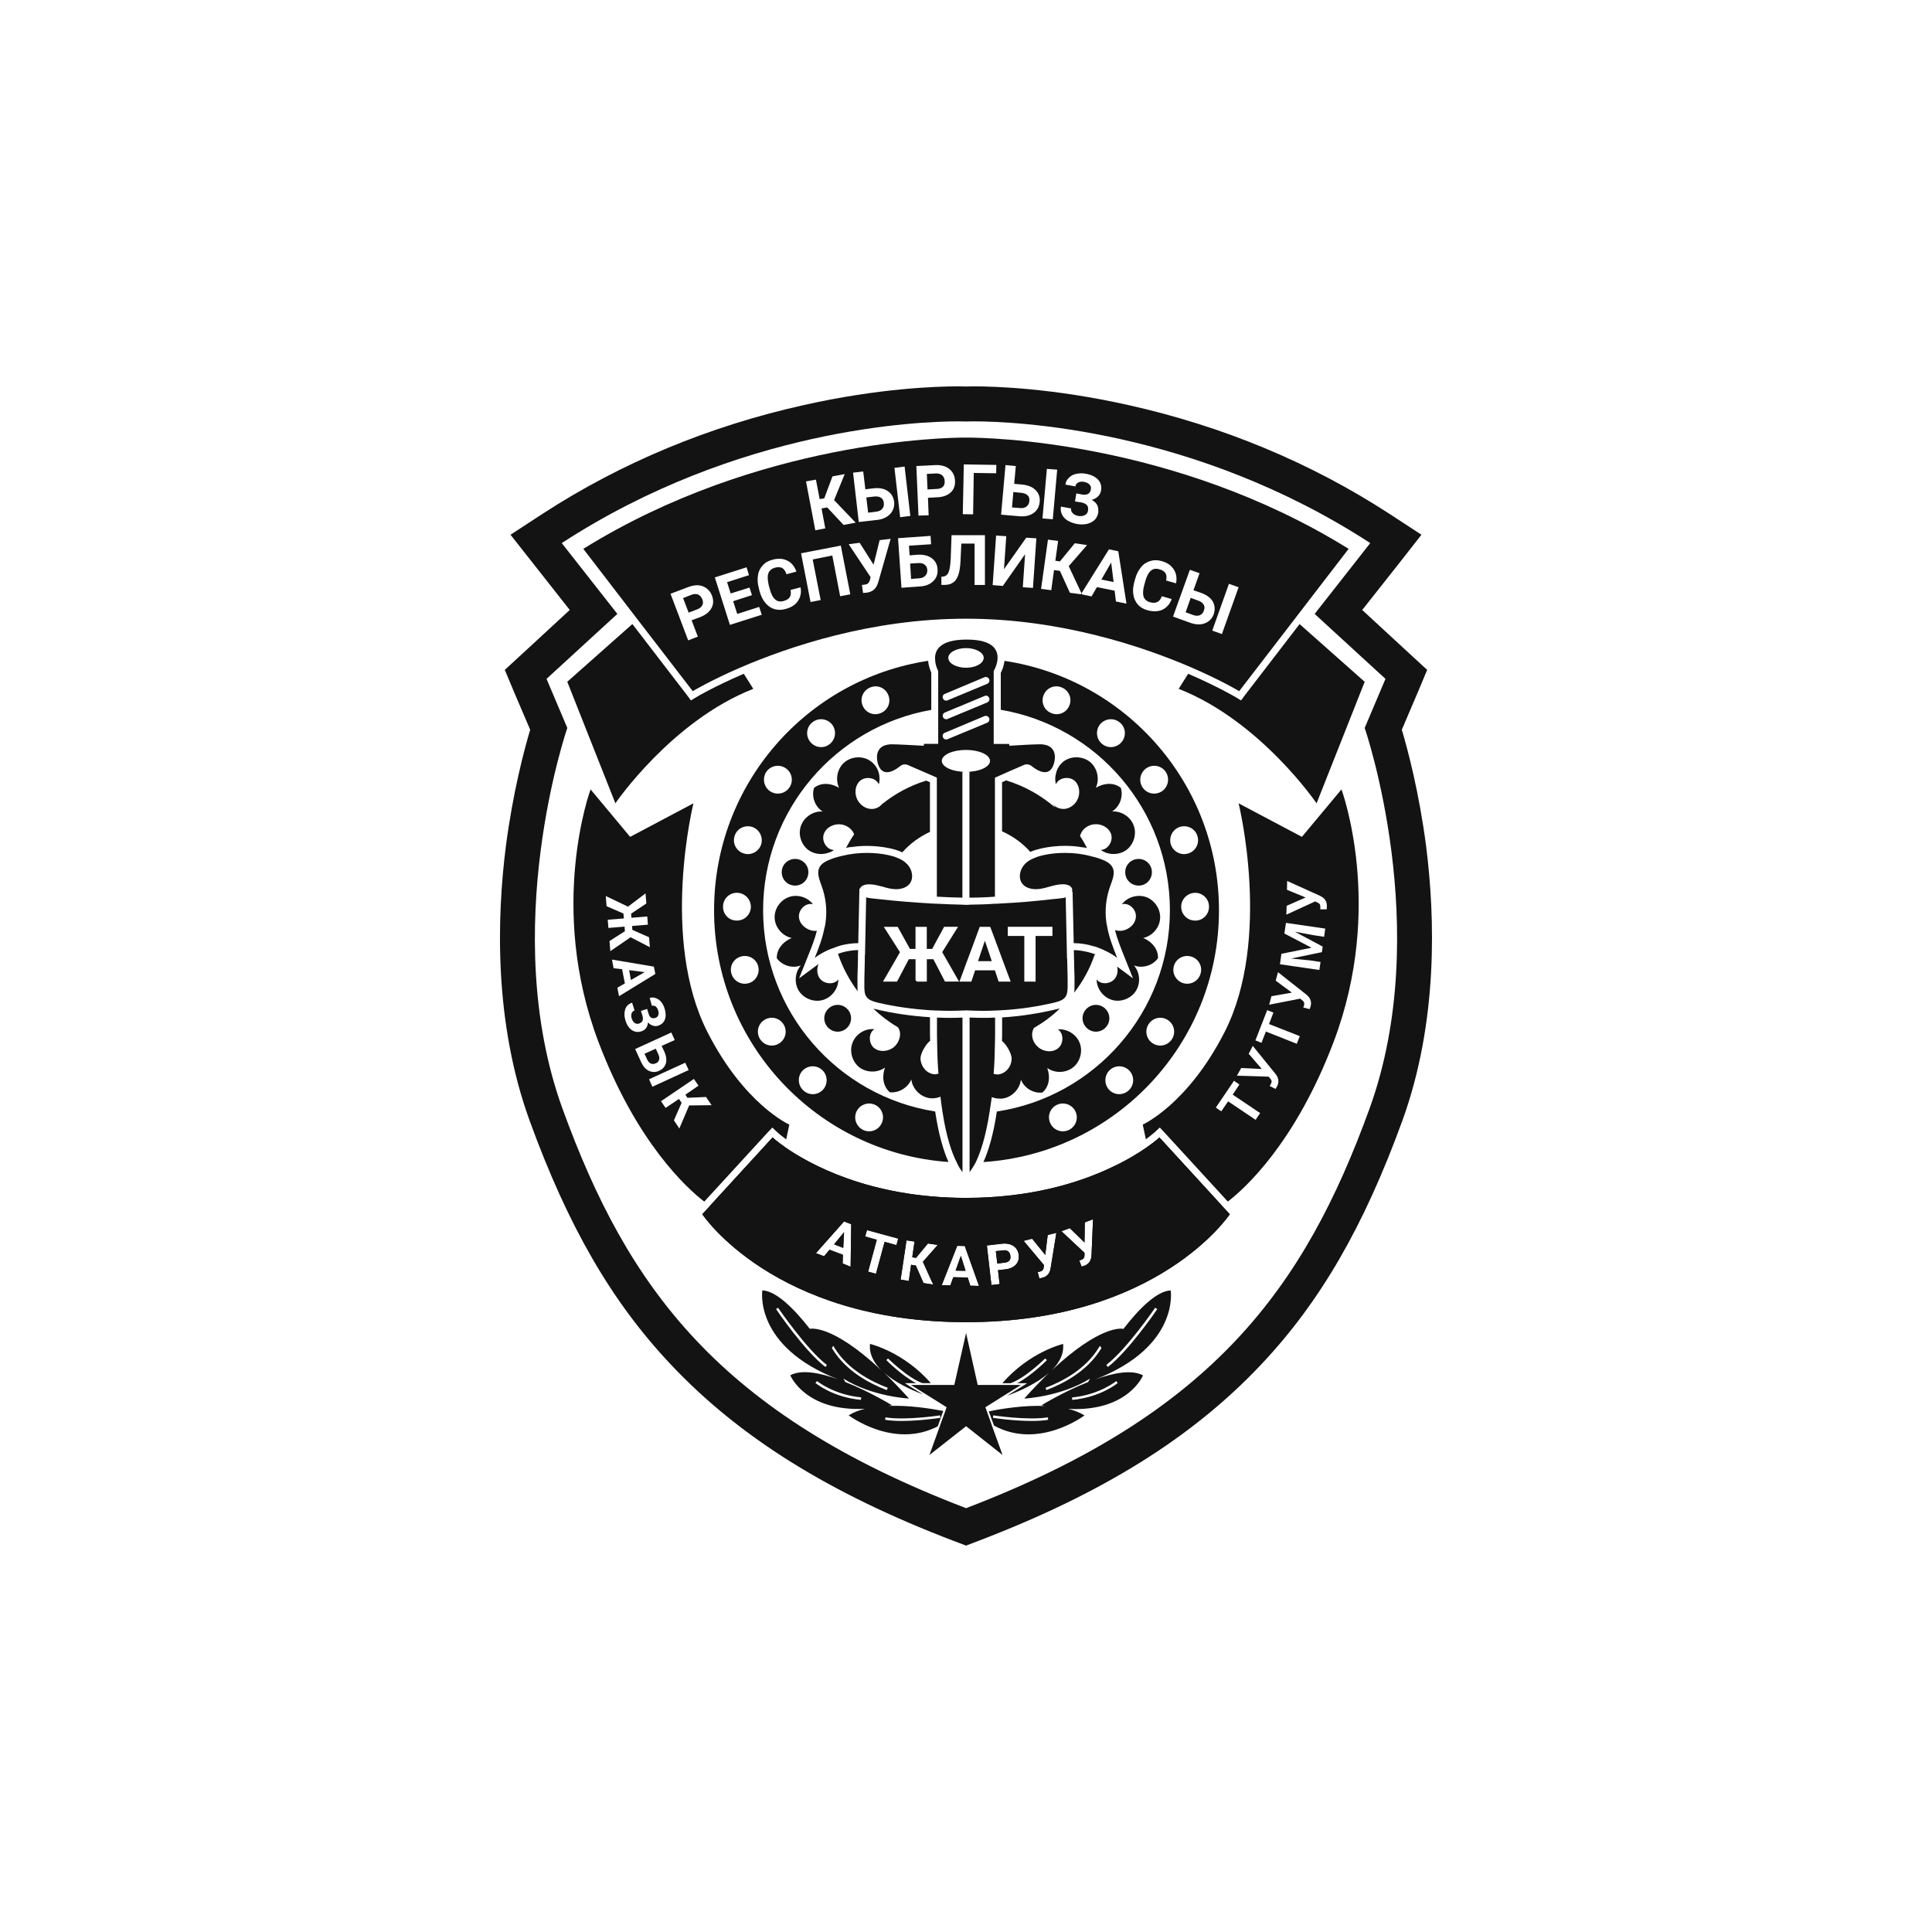 <?xml version="1.0" encoding="utf-8"?>
<!-- Generator: Adobe Illustrator 26.5.0, SVG Export Plug-In . SVG Version: 6.00 Build 0)  -->
<svg version="1.1" id="Layer_1" xmlns="http://www.w3.org/2000/svg" xmlns:xlink="http://www.w3.org/1999/xlink" x="0px" y="0px"
	 viewBox="0 0 500 500" style="enable-background:new 0 0 500 500;" xml:space="preserve">
<style type="text/css">
	.st0{fill:#131313;}
</style>
<g>
	<g>
		<g>
			<polygon class="st0" points="218.44,318.89 218.23,322.96 215.86,322.03 			"/>
			<path class="st0" d="M248.67,325.03l-1.36,3.81l2.58,0.04L248.67,325.03z M248.67,325.03l-1.36,3.81l2.58,0.04L248.67,325.03z
				 M248.67,325.03l-1.36,3.81l2.58,0.04L248.67,325.03z M260.94,323.89c-0.34-0.25-0.76-0.38-1.27-0.3l-1.95,0.21l0.38,3.22
				l1.86-0.25c0.55-0.04,0.97-0.21,1.23-0.51s0.38-0.72,0.3-1.19C261.45,324.57,261.28,324.19,260.94,323.89z M260.94,323.89
				c-0.34-0.25-0.76-0.38-1.27-0.3l-1.95,0.21l0.38,3.22l1.86-0.25c0.55-0.04,0.97-0.21,1.23-0.51s0.38-0.72,0.3-1.19
				C261.45,324.57,261.28,324.19,260.94,323.89z M248.67,325.03l-1.36,3.81l2.58,0.04L248.67,325.03z M248.67,325.03l-1.36,3.81
				l2.58,0.04L248.67,325.03z M260.94,323.89c-0.34-0.25-0.76-0.38-1.27-0.3l-1.95,0.21l0.38,3.22l1.86-0.25
				c0.55-0.04,0.97-0.21,1.23-0.51s0.38-0.72,0.3-1.19C261.45,324.57,261.28,324.19,260.94,323.89z M260.94,323.89
				c-0.34-0.25-0.76-0.38-1.27-0.3l-1.95,0.21l0.38,3.22l1.86-0.25c0.55-0.04,0.97-0.21,1.23-0.51s0.38-0.72,0.3-1.19
				C261.45,324.57,261.28,324.19,260.94,323.89z M248.67,325.03l-1.36,3.81l2.58,0.04L248.67,325.03z M248.67,325.03l-1.36,3.81
				l2.58,0.04L248.67,325.03z M260.94,323.89c-0.34-0.25-0.76-0.38-1.27-0.3l-1.95,0.21l0.38,3.22l1.86-0.25
				c0.55-0.04,0.97-0.21,1.23-0.51s0.38-0.72,0.3-1.19C261.45,324.57,261.28,324.19,260.94,323.89z M260.94,323.89
				c-0.34-0.25-0.76-0.38-1.27-0.3l-1.95,0.21l0.38,3.22l1.86-0.25c0.55-0.04,0.97-0.21,1.23-0.51s0.38-0.72,0.3-1.19
				C261.45,324.57,261.28,324.19,260.94,323.89z M248.67,325.03l-1.36,3.81l2.58,0.04L248.67,325.03z M248.67,325.03l-1.36,3.81
				l2.58,0.04L248.67,325.03z M260.94,323.89c-0.34-0.25-0.76-0.38-1.27-0.3l-1.95,0.21l0.38,3.22l1.86-0.25
				c0.55-0.04,0.97-0.21,1.23-0.51s0.38-0.72,0.3-1.19C261.45,324.57,261.28,324.19,260.94,323.89z M260.94,323.89
				c-0.34-0.25-0.76-0.38-1.27-0.3l-1.95,0.21l0.38,3.22l1.86-0.25c0.55-0.04,0.97-0.21,1.23-0.51s0.38-0.72,0.3-1.19
				C261.45,324.57,261.28,324.19,260.94,323.89z M248.67,325.03l-1.36,3.81l2.58,0.04L248.67,325.03z M248.67,325.03l-1.36,3.81
				l2.58,0.04L248.67,325.03z M260.94,323.89c-0.34-0.25-0.76-0.38-1.27-0.3l-1.95,0.21l0.38,3.22l1.86-0.25
				c0.55-0.04,0.97-0.21,1.23-0.51s0.38-0.72,0.3-1.19C261.45,324.57,261.28,324.19,260.94,323.89z M260.94,323.89
				c-0.34-0.25-0.76-0.38-1.27-0.3l-1.95,0.21l0.38,3.22l1.86-0.25c0.55-0.04,0.97-0.21,1.23-0.51s0.38-0.72,0.3-1.19
				C261.45,324.57,261.28,324.19,260.94,323.89z M248.67,325.03l-1.36,3.81l2.58,0.04L248.67,325.03z M248.67,325.03l-1.36,3.81
				l2.58,0.04L248.67,325.03z M260.94,323.89c-0.34-0.25-0.76-0.38-1.27-0.3l-1.95,0.21l0.38,3.22l1.86-0.25
				c0.55-0.04,0.97-0.21,1.23-0.51s0.38-0.72,0.3-1.19C261.45,324.57,261.28,324.19,260.94,323.89z M260.94,323.89
				c-0.34-0.25-0.76-0.38-1.27-0.3l-1.95,0.21l0.38,3.22l1.86-0.25c0.55-0.04,0.97-0.21,1.23-0.51s0.38-0.72,0.3-1.19
				C261.45,324.57,261.28,324.19,260.94,323.89z M248.67,325.03l-1.36,3.81l2.58,0.04L248.67,325.03z M248.67,325.03l-1.36,3.81
				l2.58,0.04L248.67,325.03z M260.94,323.89c-0.34-0.25-0.76-0.38-1.27-0.3l-1.95,0.21l0.38,3.22l1.86-0.25
				c0.55-0.04,0.97-0.21,1.23-0.51s0.38-0.72,0.3-1.19C261.45,324.57,261.28,324.19,260.94,323.89z M260.94,323.89
				c-0.34-0.25-0.76-0.38-1.27-0.3l-1.95,0.21l0.38,3.22l1.86-0.25c0.55-0.04,0.97-0.21,1.23-0.51s0.38-0.72,0.3-1.19
				C261.45,324.57,261.28,324.19,260.94,323.89z M248.67,325.03l-1.36,3.81l2.58,0.04L248.67,325.03z M248.67,325.03l-1.36,3.81
				l2.58,0.04L248.67,325.03z M260.94,323.89c-0.34-0.25-0.76-0.38-1.27-0.3l-1.95,0.21l0.38,3.22l1.86-0.25
				c0.55-0.04,0.97-0.21,1.23-0.51s0.38-0.72,0.3-1.19C261.45,324.57,261.28,324.19,260.94,323.89z M260.94,323.89
				c-0.34-0.25-0.76-0.38-1.27-0.3l-1.95,0.21l0.38,3.22l1.86-0.25c0.55-0.04,0.97-0.21,1.23-0.51s0.38-0.72,0.3-1.19
				C261.45,324.57,261.28,324.19,260.94,323.89z M248.67,325.03l-1.36,3.81l2.58,0.04L248.67,325.03z M248.67,325.03l-1.36,3.81
				l2.58,0.04L248.67,325.03z M260.94,323.89c-0.34-0.25-0.76-0.38-1.27-0.3l-1.95,0.21l0.38,3.22l1.86-0.25
				c0.55-0.04,0.97-0.21,1.23-0.51s0.38-0.72,0.3-1.19C261.45,324.57,261.28,324.19,260.94,323.89z M260.94,323.89
				c-0.34-0.25-0.76-0.38-1.27-0.3l-1.95,0.21l0.38,3.22l1.86-0.25c0.55-0.04,0.97-0.21,1.23-0.51s0.38-0.72,0.3-1.19
				C261.45,324.57,261.28,324.19,260.94,323.89z M248.67,325.03l-1.36,3.81l2.58,0.04L248.67,325.03z M248.67,325.03l-1.36,3.81
				l2.58,0.04L248.67,325.03z M260.94,323.89c-0.34-0.25-0.76-0.38-1.27-0.3l-1.95,0.21l0.38,3.22l1.86-0.25
				c0.55-0.04,0.97-0.21,1.23-0.51s0.38-0.72,0.3-1.19C261.45,324.57,261.28,324.19,260.94,323.89z M260.94,323.89
				c-0.34-0.25-0.76-0.38-1.27-0.3l-1.95,0.21l0.38,3.22l1.86-0.25c0.55-0.04,0.97-0.21,1.23-0.51s0.38-0.72,0.3-1.19
				C261.45,324.57,261.28,324.19,260.94,323.89z M248.67,325.03l-1.36,3.81l2.58,0.04L248.67,325.03z M248.67,325.03l-1.36,3.81
				l2.58,0.04L248.67,325.03z M260.94,323.89c-0.34-0.25-0.76-0.38-1.27-0.3l-1.95,0.21l0.38,3.22l1.86-0.25
				c0.55-0.04,0.97-0.21,1.23-0.51s0.38-0.72,0.3-1.19C261.45,324.57,261.28,324.19,260.94,323.89z M260.94,323.89
				c-0.34-0.25-0.76-0.38-1.27-0.3l-1.95,0.21l0.38,3.22l1.86-0.25c0.55-0.04,0.97-0.21,1.23-0.51s0.38-0.72,0.3-1.19
				C261.45,324.57,261.28,324.19,260.94,323.89z M248.67,325.03l-1.36,3.81l2.58,0.04L248.67,325.03z M248.67,325.03l-1.36,3.81
				l2.58,0.04L248.67,325.03z M260.94,323.89c-0.34-0.25-0.76-0.38-1.27-0.3l-1.95,0.21l0.38,3.22l1.86-0.25
				c0.55-0.04,0.97-0.21,1.23-0.51s0.38-0.72,0.3-1.19C261.45,324.57,261.28,324.19,260.94,323.89z M260.94,323.89
				c-0.34-0.25-0.76-0.38-1.27-0.3l-1.95,0.21l0.38,3.22l1.86-0.25c0.55-0.04,0.97-0.21,1.23-0.51s0.38-0.72,0.3-1.19
				C261.45,324.57,261.28,324.19,260.94,323.89z M248.67,325.03l-1.36,3.81l2.58,0.04L248.67,325.03z M248.67,325.03l-1.36,3.81
				l2.58,0.04L248.67,325.03z M260.94,323.89c-0.34-0.25-0.76-0.38-1.27-0.3l-1.95,0.21l0.38,3.22l1.86-0.25
				c0.55-0.04,0.97-0.21,1.23-0.51s0.38-0.72,0.3-1.19C261.45,324.57,261.28,324.19,260.94,323.89z M260.94,323.89
				c-0.34-0.25-0.76-0.38-1.27-0.3l-1.95,0.21l0.38,3.22l1.86-0.25c0.55-0.04,0.97-0.21,1.23-0.51s0.38-0.72,0.3-1.19
				C261.45,324.57,261.28,324.19,260.94,323.89z M248.67,325.03l-1.36,3.81l2.58,0.04L248.67,325.03z M248.67,325.03l-1.36,3.81
				l2.58,0.04L248.67,325.03z M260.94,323.89c-0.34-0.25-0.76-0.38-1.27-0.3l-1.95,0.21l0.38,3.22l1.86-0.25
				c0.55-0.04,0.97-0.21,1.23-0.51s0.38-0.72,0.3-1.19C261.45,324.57,261.28,324.19,260.94,323.89z M260.94,323.89
				c-0.34-0.25-0.76-0.38-1.27-0.3l-1.95,0.21l0.38,3.22l1.86-0.25c0.55-0.04,0.97-0.21,1.23-0.51s0.38-0.72,0.3-1.19
				C261.45,324.57,261.28,324.19,260.94,323.89z M248.67,325.03l-1.36,3.81l2.58,0.04L248.67,325.03z M248.67,325.03l-1.36,3.81
				l2.58,0.04L248.67,325.03z M260.94,323.89c-0.34-0.25-0.76-0.38-1.27-0.3l-1.95,0.21l0.38,3.22l1.86-0.25
				c0.55-0.04,0.97-0.21,1.23-0.51s0.38-0.72,0.3-1.19C261.45,324.57,261.28,324.19,260.94,323.89z M260.94,323.89
				c-0.34-0.25-0.76-0.38-1.27-0.3l-1.95,0.21l0.38,3.22l1.86-0.25c0.55-0.04,0.97-0.21,1.23-0.51s0.38-0.72,0.3-1.19
				C261.45,324.57,261.28,324.19,260.94,323.89z M248.67,325.03l-1.36,3.81l2.58,0.04L248.67,325.03z M248.67,325.03l-1.36,3.81
				l2.58,0.04L248.67,325.03z M260.94,323.89c-0.34-0.25-0.76-0.38-1.27-0.3l-1.95,0.21l0.38,3.22l1.86-0.25
				c0.55-0.04,0.97-0.21,1.23-0.51s0.38-0.72,0.3-1.19C261.45,324.57,261.28,324.19,260.94,323.89z M260.94,323.89
				c-0.34-0.25-0.76-0.38-1.27-0.3l-1.95,0.21l0.38,3.22l1.86-0.25c0.55-0.04,0.97-0.21,1.23-0.51s0.38-0.72,0.3-1.19
				C261.45,324.57,261.28,324.19,260.94,323.89z M248.67,325.03l-1.36,3.81l2.58,0.04L248.67,325.03z M248.67,325.03l-1.36,3.81
				l2.58,0.04L248.67,325.03z M260.94,323.89c-0.34-0.25-0.76-0.38-1.27-0.3l-1.95,0.21l0.38,3.22l1.86-0.25
				c0.55-0.04,0.97-0.21,1.23-0.51s0.38-0.72,0.3-1.19C261.45,324.57,261.28,324.19,260.94,323.89z M260.94,323.89
				c-0.34-0.25-0.76-0.38-1.27-0.3l-1.95,0.21l0.38,3.22l1.86-0.25c0.55-0.04,0.97-0.21,1.23-0.51s0.38-0.72,0.3-1.19
				C261.45,324.57,261.28,324.19,260.94,323.89z M248.67,325.03l-1.36,3.81l2.58,0.04L248.67,325.03z M248.67,325.03l-1.36,3.81
				l2.58,0.04L248.67,325.03z M260.94,323.89c-0.34-0.25-0.76-0.38-1.27-0.3l-1.95,0.21l0.38,3.22l1.86-0.25
				c0.55-0.04,0.97-0.21,1.23-0.51s0.38-0.72,0.3-1.19C261.45,324.57,261.28,324.19,260.94,323.89z M260.94,323.89
				c-0.34-0.25-0.76-0.38-1.27-0.3l-1.95,0.21l0.38,3.22l1.86-0.25c0.55-0.04,0.97-0.21,1.23-0.51s0.38-0.72,0.3-1.19
				C261.45,324.57,261.28,324.19,260.94,323.89z M248.67,325.03l-1.36,3.81l2.58,0.04L248.67,325.03z M248.67,325.03l-1.36,3.81
				l2.58,0.04L248.67,325.03z M260.94,323.89c-0.34-0.25-0.76-0.38-1.27-0.3l-1.95,0.21l0.38,3.22l1.86-0.25
				c0.55-0.04,0.97-0.21,1.23-0.51s0.38-0.72,0.3-1.19C261.45,324.57,261.28,324.19,260.94,323.89z M260.94,323.89
				c-0.34-0.25-0.76-0.38-1.27-0.3l-1.95,0.21l0.38,3.22l1.86-0.25c0.55-0.04,0.97-0.21,1.23-0.51s0.38-0.72,0.3-1.19
				C261.45,324.57,261.28,324.19,260.94,323.89z M248.67,325.03l-1.36,3.81l2.58,0.04L248.67,325.03z M248.67,325.03l-1.36,3.81
				l2.58,0.04L248.67,325.03z M260.94,323.89c-0.34-0.25-0.76-0.38-1.27-0.3l-1.95,0.21l0.38,3.22l1.86-0.25
				c0.55-0.04,0.97-0.21,1.23-0.51s0.38-0.72,0.3-1.19C261.45,324.57,261.28,324.19,260.94,323.89z M260.94,323.89
				c-0.34-0.25-0.76-0.38-1.27-0.3l-1.95,0.21l0.38,3.22l1.86-0.25c0.55-0.04,0.97-0.21,1.23-0.51s0.38-0.72,0.3-1.19
				C261.45,324.57,261.28,324.19,260.94,323.89z M248.67,325.03l-1.36,3.81l2.58,0.04L248.67,325.03z M248.67,325.03l-1.36,3.81
				l2.58,0.04L248.67,325.03z M260.94,323.89c-0.34-0.25-0.76-0.38-1.27-0.3l-1.95,0.21l0.38,3.22l1.86-0.25
				c0.55-0.04,0.97-0.21,1.23-0.51s0.38-0.72,0.3-1.19C261.45,324.57,261.28,324.19,260.94,323.89z M260.94,323.89
				c-0.34-0.25-0.76-0.38-1.27-0.3l-1.95,0.21l0.38,3.22l1.86-0.25c0.55-0.04,0.97-0.21,1.23-0.51s0.38-0.72,0.3-1.19
				C261.45,324.57,261.28,324.19,260.94,323.89z M248.67,325.03l-1.36,3.81l2.58,0.04L248.67,325.03z M248.67,325.03l-1.36,3.81
				l2.58,0.04L248.67,325.03z M260.94,323.89c-0.34-0.25-0.76-0.38-1.27-0.3l-1.95,0.21l0.38,3.22l1.86-0.25
				c0.55-0.04,0.97-0.21,1.23-0.51s0.38-0.72,0.3-1.19C261.45,324.57,261.28,324.19,260.94,323.89z M260.94,323.89
				c-0.34-0.25-0.76-0.38-1.27-0.3l-1.95,0.21l0.38,3.22l1.86-0.25c0.55-0.04,0.97-0.21,1.23-0.51s0.38-0.72,0.3-1.19
				C261.45,324.57,261.28,324.19,260.94,323.89z M248.67,325.03l-1.36,3.81l2.58,0.04L248.67,325.03z M248.67,325.03l-1.36,3.81
				l2.58,0.04L248.67,325.03z M260.94,323.89c-0.34-0.25-0.76-0.38-1.27-0.3l-1.95,0.21l0.38,3.22l1.86-0.25
				c0.55-0.04,0.97-0.21,1.23-0.51s0.38-0.72,0.3-1.19C261.45,324.57,261.28,324.19,260.94,323.89z M260.94,323.89
				c-0.34-0.25-0.76-0.38-1.27-0.3l-1.95,0.21l0.38,3.22l1.86-0.25c0.55-0.04,0.97-0.21,1.23-0.51s0.38-0.72,0.3-1.19
				C261.45,324.57,261.28,324.19,260.94,323.89z M248.67,325.03l-1.36,3.81l2.58,0.04L248.67,325.03z M248.67,325.03l-1.36,3.81
				l2.58,0.04L248.67,325.03z M260.94,323.89c-0.34-0.25-0.76-0.38-1.27-0.3l-1.95,0.21l0.38,3.22l1.86-0.25
				c0.55-0.04,0.97-0.21,1.23-0.51s0.38-0.72,0.3-1.19C261.45,324.57,261.28,324.19,260.94,323.89z M260.94,323.89
				c-0.34-0.25-0.76-0.38-1.27-0.3l-1.95,0.21l0.38,3.22l1.86-0.25c0.55-0.04,0.97-0.21,1.23-0.51s0.38-0.72,0.3-1.19
				C261.45,324.57,261.28,324.19,260.94,323.89z M248.67,325.03l-1.36,3.81l2.58,0.04L248.67,325.03z M248.67,325.03l-1.36,3.81
				l2.58,0.04L248.67,325.03z M260.94,323.89c-0.34-0.25-0.76-0.38-1.27-0.3l-1.95,0.21l0.38,3.22l1.86-0.25
				c0.55-0.04,0.97-0.21,1.23-0.51s0.38-0.72,0.3-1.19C261.45,324.57,261.28,324.19,260.94,323.89z M260.94,323.89
				c-0.34-0.25-0.76-0.38-1.27-0.3l-1.95,0.21l0.38,3.22l1.86-0.25c0.55-0.04,0.97-0.21,1.23-0.51s0.38-0.72,0.3-1.19
				C261.45,324.57,261.28,324.19,260.94,323.89z M248.67,325.03l-1.36,3.81l2.58,0.04L248.67,325.03z M248.67,325.03l-1.36,3.81
				l2.58,0.04L248.67,325.03z M260.94,323.89c-0.34-0.25-0.76-0.38-1.27-0.3l-1.95,0.21l0.38,3.22l1.86-0.25
				c0.55-0.04,0.97-0.21,1.23-0.51s0.38-0.72,0.3-1.19C261.45,324.57,261.28,324.19,260.94,323.89z M260.94,323.89
				c-0.34-0.25-0.76-0.38-1.27-0.3l-1.95,0.21l0.38,3.22l1.86-0.25c0.55-0.04,0.97-0.21,1.23-0.51s0.38-0.72,0.3-1.19
				C261.45,324.57,261.28,324.19,260.94,323.89z M248.67,325.03l-1.36,3.81l2.58,0.04L248.67,325.03z M248.67,325.03l-1.36,3.81
				l2.58,0.04L248.67,325.03z M260.94,323.89c-0.34-0.25-0.76-0.38-1.27-0.3l-1.95,0.21l0.38,3.22l1.86-0.25
				c0.55-0.04,0.97-0.21,1.23-0.51s0.38-0.72,0.3-1.19C261.45,324.57,261.28,324.19,260.94,323.89z M260.94,323.89
				c-0.34-0.25-0.76-0.38-1.27-0.3l-1.95,0.21l0.38,3.22l1.86-0.25c0.55-0.04,0.97-0.21,1.23-0.51s0.38-0.72,0.3-1.19
				C261.45,324.57,261.28,324.19,260.94,323.89z M248.67,325.03l-1.36,3.81l2.58,0.04L248.67,325.03z M248.67,325.03l-1.36,3.81
				l2.58,0.04L248.67,325.03z M260.94,323.89c-0.34-0.25-0.76-0.38-1.27-0.3l-1.95,0.21l0.38,3.22l1.86-0.25
				c0.55-0.04,0.97-0.21,1.23-0.51s0.38-0.72,0.3-1.19C261.45,324.57,261.28,324.19,260.94,323.89z M260.94,323.89
				c-0.34-0.25-0.76-0.38-1.27-0.3l-1.95,0.21l0.38,3.22l1.86-0.25c0.55-0.04,0.97-0.21,1.23-0.51s0.38-0.72,0.3-1.19
				C261.45,324.57,261.28,324.19,260.94,323.89z M248.67,325.03l-1.36,3.81l2.58,0.04L248.67,325.03z M316.27,312.08l-16.21-17.69
				c0,0-1.01,0.97-3.09,2.41c-2.07,1.44-5.21,3.43-9.44,5.38c-8.3,3.94-20.83,7.83-37.5,7.83c-25.1,0-40.76-8.85-46.99-13.21
				c-2.07-1.44-3.09-2.41-3.09-2.41l-16.21,17.69l-1.99,2.16c0,0,18.5,27.94,68.28,27.94s68.24-27.94,68.24-27.94L316.27,312.08z
				 M220.14,327.83l-2.07-0.85l0.08-2.24l-3.47-1.31l-1.4,1.69l-2.12-0.8l7.28-8.21l1.86,0.72L220.14,327.83z M231.99,322.24
				l-3.05-0.85l-2.24,8.26l-2.03-0.55l2.24-8.25l-3.01-0.85l0.47-1.65l8.09,2.2L231.99,322.24z M241.51,332.44l-2.5-0.38l-1.99-4.53
				l-1.23-0.21l-0.59,4.19l-2.12-0.34l1.52-10.16l2.08,0.3l-0.59,4.06l0.97,0.17l3.09-3.73l2.54,0.38l-3.85,4.36L241.51,332.44z
				 M251.12,332.74l-0.68-2.12l-3.73-0.08l-0.76,2.12l-2.24-0.04l4.02-10.2l1.95,0.04l3.68,10.33L251.12,332.74z M262.89,327.32
				c-0.63,0.63-1.52,1.06-2.75,1.19l-1.86,0.21l0.42,3.6l-2.12,0.25l-1.18-10.24l4.02-0.47c0.76-0.08,1.44,0,2.08,0.21
				c0.59,0.21,1.1,0.55,1.48,1.02c0.38,0.51,0.59,1.06,0.68,1.74C263.74,325.79,263.52,326.64,262.89,327.32z M271.91,328.16
				l-0.13,0.59c-0.3,1.02-0.97,1.69-2.08,1.95l-0.72,0.17l-0.42-1.65c0.13-0.04,0.3-0.04,0.55-0.13c0.3-0.08,0.51-0.17,0.68-0.34
				c0.13-0.13,0.25-0.34,0.3-0.64l0.08-0.72l-5.25-6.26l2.2-0.55l3.39,4.19l0.64-5.16l2.24-0.55L271.91,328.16z M282.49,324.78
				l-0.08,0.64c-0.17,1.06-0.76,1.78-1.78,2.16l-0.72,0.21l-0.59-1.57c0.08-0.04,0.25-0.08,0.51-0.17c0.3-0.13,0.47-0.25,0.63-0.42
				c0.13-0.13,0.17-0.38,0.21-0.68v-0.72l-5.97-5.59l2.16-0.8l3.81,3.72l0.08-5.21l2.12-0.8L282.49,324.78z M259.67,323.59
				l-1.95,0.21l0.38,3.22l1.86-0.25c0.55-0.04,0.97-0.21,1.23-0.51s0.38-0.72,0.3-1.19c-0.04-0.51-0.21-0.89-0.55-1.19
				C260.6,323.64,260.18,323.51,259.67,323.59z M247.31,328.84l2.58,0.04l-1.23-3.85L247.31,328.84z M248.67,325.03l-1.36,3.81
				l2.58,0.04L248.67,325.03z M260.94,323.89c-0.34-0.25-0.76-0.38-1.27-0.3l-1.95,0.21l0.38,3.22l1.86-0.25
				c0.55-0.04,0.97-0.21,1.23-0.51s0.38-0.72,0.3-1.19C261.45,324.57,261.28,324.19,260.94,323.89z M260.94,323.89
				c-0.34-0.25-0.76-0.38-1.27-0.3l-1.95,0.21l0.38,3.22l1.86-0.25c0.55-0.04,0.97-0.21,1.23-0.51s0.38-0.72,0.3-1.19
				C261.45,324.57,261.28,324.19,260.94,323.89z M248.67,325.03l-1.36,3.81l2.58,0.04L248.67,325.03z M248.67,325.03l-1.36,3.81
				l2.58,0.04L248.67,325.03z M260.94,323.89c-0.34-0.25-0.76-0.38-1.27-0.3l-1.95,0.21l0.38,3.22l1.86-0.25
				c0.55-0.04,0.97-0.21,1.23-0.51s0.38-0.72,0.3-1.19C261.45,324.57,261.28,324.19,260.94,323.89z M260.94,323.89
				c-0.34-0.25-0.76-0.38-1.27-0.3l-1.95,0.21l0.38,3.22l1.86-0.25c0.55-0.04,0.97-0.21,1.23-0.51s0.38-0.72,0.3-1.19
				C261.45,324.57,261.28,324.19,260.94,323.89z M248.67,325.03l-1.36,3.81l2.58,0.04L248.67,325.03z M248.67,325.03l-1.36,3.81
				l2.58,0.04L248.67,325.03z M260.94,323.89c-0.34-0.25-0.76-0.38-1.27-0.3l-1.95,0.21l0.38,3.22l1.86-0.25
				c0.55-0.04,0.97-0.21,1.23-0.51s0.38-0.72,0.3-1.19C261.45,324.57,261.28,324.19,260.94,323.89z M260.94,323.89
				c-0.34-0.25-0.76-0.38-1.27-0.3l-1.95,0.21l0.38,3.22l1.86-0.25c0.55-0.04,0.97-0.21,1.23-0.51s0.38-0.72,0.3-1.19
				C261.45,324.57,261.28,324.19,260.94,323.89z M248.67,325.03l-1.36,3.81l2.58,0.04L248.67,325.03z M248.67,325.03l-1.36,3.81
				l2.58,0.04L248.67,325.03z M260.94,323.89c-0.34-0.25-0.76-0.38-1.27-0.3l-1.95,0.21l0.38,3.22l1.86-0.25
				c0.55-0.04,0.97-0.21,1.23-0.51s0.38-0.72,0.3-1.19C261.45,324.57,261.28,324.19,260.94,323.89z M260.94,323.89
				c-0.34-0.25-0.76-0.38-1.27-0.3l-1.95,0.21l0.38,3.22l1.86-0.25c0.55-0.04,0.97-0.21,1.23-0.51s0.38-0.72,0.3-1.19
				C261.45,324.57,261.28,324.19,260.94,323.89z M248.67,325.03l-1.36,3.81l2.58,0.04L248.67,325.03z M248.67,325.03l-1.36,3.81
				l2.58,0.04L248.67,325.03z M260.94,323.89c-0.34-0.25-0.76-0.38-1.27-0.3l-1.95,0.21l0.38,3.22l1.86-0.25
				c0.55-0.04,0.97-0.21,1.23-0.51s0.38-0.72,0.3-1.19C261.45,324.57,261.28,324.19,260.94,323.89z M260.94,323.89
				c-0.34-0.25-0.76-0.38-1.27-0.3l-1.95,0.21l0.38,3.22l1.86-0.25c0.55-0.04,0.97-0.21,1.23-0.51s0.38-0.72,0.3-1.19
				C261.45,324.57,261.28,324.19,260.94,323.89z M248.67,325.03l-1.36,3.81l2.58,0.04L248.67,325.03z M248.67,325.03l-1.36,3.81
				l2.58,0.04L248.67,325.03z M260.94,323.89c-0.34-0.25-0.76-0.38-1.27-0.3l-1.95,0.21l0.38,3.22l1.86-0.25
				c0.55-0.04,0.97-0.21,1.23-0.51s0.38-0.72,0.3-1.19C261.45,324.57,261.28,324.19,260.94,323.89z M260.94,323.89
				c-0.34-0.25-0.76-0.38-1.27-0.3l-1.95,0.21l0.38,3.22l1.86-0.25c0.55-0.04,0.97-0.21,1.23-0.51s0.38-0.72,0.3-1.19
				C261.45,324.57,261.28,324.19,260.94,323.89z M248.67,325.03l-1.36,3.81l2.58,0.04L248.67,325.03z M248.67,325.03l-1.36,3.81
				l2.58,0.04L248.67,325.03z M260.94,323.89c-0.34-0.25-0.76-0.38-1.27-0.3l-1.95,0.21l0.38,3.22l1.86-0.25
				c0.55-0.04,0.97-0.21,1.23-0.51s0.38-0.72,0.3-1.19C261.45,324.57,261.28,324.19,260.94,323.89z M260.94,323.89
				c-0.34-0.25-0.76-0.38-1.27-0.3l-1.95,0.21l0.38,3.22l1.86-0.25c0.55-0.04,0.97-0.21,1.23-0.51s0.38-0.72,0.3-1.19
				C261.45,324.57,261.28,324.19,260.94,323.89z M248.67,325.03l-1.36,3.81l2.58,0.04L248.67,325.03z M248.67,325.03l-1.36,3.81
				l2.58,0.04L248.67,325.03z M260.94,323.89c-0.34-0.25-0.76-0.38-1.27-0.3l-1.95,0.21l0.38,3.22l1.86-0.25
				c0.55-0.04,0.97-0.21,1.23-0.51s0.38-0.72,0.3-1.19C261.45,324.57,261.28,324.19,260.94,323.89z M260.94,323.89
				c-0.34-0.25-0.76-0.38-1.27-0.3l-1.95,0.21l0.38,3.22l1.86-0.25c0.55-0.04,0.97-0.21,1.23-0.51s0.38-0.72,0.3-1.19
				C261.45,324.57,261.28,324.19,260.94,323.89z M248.67,325.03l-1.36,3.81l2.58,0.04L248.67,325.03z M248.67,325.03l-1.36,3.81
				l2.58,0.04L248.67,325.03z M260.94,323.89c-0.34-0.25-0.76-0.38-1.27-0.3l-1.95,0.21l0.38,3.22l1.86-0.25
				c0.55-0.04,0.97-0.21,1.23-0.51s0.38-0.72,0.3-1.19C261.45,324.57,261.28,324.19,260.94,323.89z M260.94,323.89
				c-0.34-0.25-0.76-0.38-1.27-0.3l-1.95,0.21l0.38,3.22l1.86-0.25c0.55-0.04,0.97-0.21,1.23-0.51s0.38-0.72,0.3-1.19
				C261.45,324.57,261.28,324.19,260.94,323.89z M248.67,325.03l-1.36,3.81l2.58,0.04L248.67,325.03z M248.67,325.03l-1.36,3.81
				l2.58,0.04L248.67,325.03z M260.94,323.89c-0.34-0.25-0.76-0.38-1.27-0.3l-1.95,0.21l0.38,3.22l1.86-0.25
				c0.55-0.04,0.97-0.21,1.23-0.51s0.38-0.72,0.3-1.19C261.45,324.57,261.28,324.19,260.94,323.89z M260.94,323.89
				c-0.34-0.25-0.76-0.38-1.27-0.3l-1.95,0.21l0.38,3.22l1.86-0.25c0.55-0.04,0.97-0.21,1.23-0.51s0.38-0.72,0.3-1.19
				C261.45,324.57,261.28,324.19,260.94,323.89z M248.67,325.03l-1.36,3.81l2.58,0.04L248.67,325.03z M248.67,325.03l-1.36,3.81
				l2.58,0.04L248.67,325.03z M260.94,323.89c-0.34-0.25-0.76-0.38-1.27-0.3l-1.95,0.21l0.38,3.22l1.86-0.25
				c0.55-0.04,0.97-0.21,1.23-0.51s0.38-0.72,0.3-1.19C261.45,324.57,261.28,324.19,260.94,323.89z M260.94,323.89
				c-0.34-0.25-0.76-0.38-1.27-0.3l-1.95,0.21l0.38,3.22l1.86-0.25c0.55-0.04,0.97-0.21,1.23-0.51s0.38-0.72,0.3-1.19
				C261.45,324.57,261.28,324.19,260.94,323.89z M248.67,325.03l-1.36,3.81l2.58,0.04L248.67,325.03z M248.67,325.03l-1.36,3.81
				l2.58,0.04L248.67,325.03z M260.94,323.89c-0.34-0.25-0.76-0.38-1.27-0.3l-1.95,0.21l0.38,3.22l1.86-0.25
				c0.55-0.04,0.97-0.21,1.23-0.51s0.38-0.72,0.3-1.19C261.45,324.57,261.28,324.19,260.94,323.89z M260.94,323.89
				c-0.34-0.25-0.76-0.38-1.27-0.3l-1.95,0.21l0.38,3.22l1.86-0.25c0.55-0.04,0.97-0.21,1.23-0.51s0.38-0.72,0.3-1.19
				C261.45,324.57,261.28,324.19,260.94,323.89z M248.67,325.03l-1.36,3.81l2.58,0.04L248.67,325.03z M248.67,325.03l-1.36,3.81
				l2.58,0.04L248.67,325.03z M260.94,323.89c-0.34-0.25-0.76-0.38-1.27-0.3l-1.95,0.21l0.38,3.22l1.86-0.25
				c0.55-0.04,0.97-0.21,1.23-0.51s0.38-0.72,0.3-1.19C261.45,324.57,261.28,324.19,260.94,323.89z M260.94,323.89
				c-0.34-0.25-0.76-0.38-1.27-0.3l-1.95,0.21l0.38,3.22l1.86-0.25c0.55-0.04,0.97-0.21,1.23-0.51s0.38-0.72,0.3-1.19
				C261.45,324.57,261.28,324.19,260.94,323.89z M248.67,325.03l-1.36,3.81l2.58,0.04L248.67,325.03z M248.67,325.03l-1.36,3.81
				l2.58,0.04L248.67,325.03z M260.94,323.89c-0.34-0.25-0.76-0.38-1.27-0.3l-1.95,0.21l0.38,3.22l1.86-0.25
				c0.55-0.04,0.97-0.21,1.23-0.51s0.38-0.72,0.3-1.19C261.45,324.57,261.28,324.19,260.94,323.89z M260.94,323.89
				c-0.34-0.25-0.76-0.38-1.27-0.3l-1.95,0.21l0.38,3.22l1.86-0.25c0.55-0.04,0.97-0.21,1.23-0.51s0.38-0.72,0.3-1.19
				C261.45,324.57,261.28,324.19,260.94,323.89z M248.67,325.03l-1.36,3.81l2.58,0.04L248.67,325.03z M248.67,325.03l-1.36,3.81
				l2.58,0.04L248.67,325.03z M260.94,323.89c-0.34-0.25-0.76-0.38-1.27-0.3l-1.95,0.21l0.38,3.22l1.86-0.25
				c0.55-0.04,0.97-0.21,1.23-0.51s0.38-0.72,0.3-1.19C261.45,324.57,261.28,324.19,260.94,323.89z M260.94,323.89
				c-0.34-0.25-0.76-0.38-1.27-0.3l-1.95,0.21l0.38,3.22l1.86-0.25c0.55-0.04,0.97-0.21,1.23-0.51s0.38-0.72,0.3-1.19
				C261.45,324.57,261.28,324.19,260.94,323.89z M248.67,325.03l-1.36,3.81l2.58,0.04L248.67,325.03z M248.67,325.03l-1.36,3.81
				l2.58,0.04L248.67,325.03z M260.94,323.89c-0.34-0.25-0.76-0.38-1.27-0.3l-1.95,0.21l0.38,3.22l1.86-0.25
				c0.55-0.04,0.97-0.21,1.23-0.51s0.38-0.72,0.3-1.19C261.45,324.57,261.28,324.19,260.94,323.89z M260.94,323.89
				c-0.34-0.25-0.76-0.38-1.27-0.3l-1.95,0.21l0.38,3.22l1.86-0.25c0.55-0.04,0.97-0.21,1.23-0.51s0.38-0.72,0.3-1.19
				C261.45,324.57,261.28,324.19,260.94,323.89z M248.67,325.03l-1.36,3.81l2.58,0.04L248.67,325.03z M248.67,325.03l-1.36,3.81
				l2.58,0.04L248.67,325.03z M260.94,323.89c-0.34-0.25-0.76-0.38-1.27-0.3l-1.95,0.21l0.38,3.22l1.86-0.25
				c0.55-0.04,0.97-0.21,1.23-0.51s0.38-0.72,0.3-1.19C261.45,324.57,261.28,324.19,260.94,323.89z M260.94,323.89
				c-0.34-0.25-0.76-0.38-1.27-0.3l-1.95,0.21l0.38,3.22l1.86-0.25c0.55-0.04,0.97-0.21,1.23-0.51s0.38-0.72,0.3-1.19
				C261.45,324.57,261.28,324.19,260.94,323.89z M248.67,325.03l-1.36,3.81l2.58,0.04L248.67,325.03z M248.67,325.03l-1.36,3.81
				l2.58,0.04L248.67,325.03z M260.94,323.89c-0.34-0.25-0.76-0.38-1.27-0.3l-1.95,0.21l0.38,3.22l1.86-0.25
				c0.55-0.04,0.97-0.21,1.23-0.51s0.38-0.72,0.3-1.19C261.45,324.57,261.28,324.19,260.94,323.89z M260.94,323.89
				c-0.34-0.25-0.76-0.38-1.27-0.3l-1.95,0.21l0.38,3.22l1.86-0.25c0.55-0.04,0.97-0.21,1.23-0.51s0.38-0.72,0.3-1.19
				C261.45,324.57,261.28,324.19,260.94,323.89z M248.67,325.03l-1.36,3.81l2.58,0.04L248.67,325.03z M248.67,325.03l-1.36,3.81
				l2.58,0.04L248.67,325.03z M260.94,323.89c-0.34-0.25-0.76-0.38-1.27-0.3l-1.95,0.21l0.38,3.22l1.86-0.25
				c0.55-0.04,0.97-0.21,1.23-0.51s0.38-0.72,0.3-1.19C261.45,324.57,261.28,324.19,260.94,323.89z M260.94,323.89
				c-0.34-0.25-0.76-0.38-1.27-0.3l-1.95,0.21l0.38,3.22l1.86-0.25c0.55-0.04,0.97-0.21,1.23-0.51s0.38-0.72,0.3-1.19
				C261.45,324.57,261.28,324.19,260.94,323.89z M248.67,325.03l-1.36,3.81l2.58,0.04L248.67,325.03z M248.67,325.03l-1.36,3.81
				l2.58,0.04L248.67,325.03z M260.94,323.89c-0.34-0.25-0.76-0.38-1.27-0.3l-1.95,0.21l0.38,3.22l1.86-0.25
				c0.55-0.04,0.97-0.21,1.23-0.51s0.38-0.72,0.3-1.19C261.45,324.57,261.28,324.19,260.94,323.89z M260.94,323.89
				c-0.34-0.25-0.76-0.38-1.27-0.3l-1.95,0.21l0.38,3.22l1.86-0.25c0.55-0.04,0.97-0.21,1.23-0.51s0.38-0.72,0.3-1.19
				C261.45,324.57,261.28,324.19,260.94,323.89z M248.67,325.03l-1.36,3.81l2.58,0.04L248.67,325.03z M248.67,325.03l-1.36,3.81
				l2.58,0.04L248.67,325.03z M260.94,323.89c-0.34-0.25-0.76-0.38-1.27-0.3l-1.95,0.21l0.38,3.22l1.86-0.25
				c0.55-0.04,0.97-0.21,1.23-0.51s0.38-0.72,0.3-1.19C261.45,324.57,261.28,324.19,260.94,323.89z M260.94,323.89
				c-0.34-0.25-0.76-0.38-1.27-0.3l-1.95,0.21l0.38,3.22l1.86-0.25c0.55-0.04,0.97-0.21,1.23-0.51s0.38-0.72,0.3-1.19
				C261.45,324.57,261.28,324.19,260.94,323.89z M248.67,325.03l-1.36,3.81l2.58,0.04L248.67,325.03z M248.67,325.03l-1.36,3.81
				l2.58,0.04L248.67,325.03z M260.94,323.89c-0.34-0.25-0.76-0.38-1.27-0.3l-1.95,0.21l0.38,3.22l1.86-0.25
				c0.55-0.04,0.97-0.21,1.23-0.51s0.38-0.72,0.3-1.19C261.45,324.57,261.28,324.19,260.94,323.89z M260.94,323.89
				c-0.34-0.25-0.76-0.38-1.27-0.3l-1.95,0.21l0.38,3.22l1.86-0.25c0.55-0.04,0.97-0.21,1.23-0.51s0.38-0.72,0.3-1.19
				C261.45,324.57,261.28,324.19,260.94,323.89z M248.67,325.03l-1.36,3.81l2.58,0.04L248.67,325.03z M248.67,325.03l-1.36,3.81
				l2.58,0.04L248.67,325.03z M260.94,323.89c-0.34-0.25-0.76-0.38-1.27-0.3l-1.95,0.21l0.38,3.22l1.86-0.25
				c0.55-0.04,0.97-0.21,1.23-0.51s0.38-0.72,0.3-1.19C261.45,324.57,261.28,324.19,260.94,323.89z M260.94,323.89
				c-0.34-0.25-0.76-0.38-1.27-0.3l-1.95,0.21l0.38,3.22l1.86-0.25c0.55-0.04,0.97-0.21,1.23-0.51s0.38-0.72,0.3-1.19
				C261.45,324.57,261.28,324.19,260.94,323.89z M248.67,325.03l-1.36,3.81l2.58,0.04L248.67,325.03z M248.67,325.03l-1.36,3.81
				l2.58,0.04L248.67,325.03z M260.94,323.89c-0.34-0.25-0.76-0.38-1.27-0.3l-1.95,0.21l0.38,3.22l1.86-0.25
				c0.55-0.04,0.97-0.21,1.23-0.51s0.38-0.72,0.3-1.19C261.45,324.57,261.28,324.19,260.94,323.89z M260.94,323.89
				c-0.34-0.25-0.76-0.38-1.27-0.3l-1.95,0.21l0.38,3.22l1.86-0.25c0.55-0.04,0.97-0.21,1.23-0.51s0.38-0.72,0.3-1.19
				C261.45,324.57,261.28,324.19,260.94,323.89z M248.67,325.03l-1.36,3.81l2.58,0.04L248.67,325.03z M248.67,325.03l-1.36,3.81
				l2.58,0.04L248.67,325.03z M260.94,323.89c-0.34-0.25-0.76-0.38-1.27-0.3l-1.95,0.21l0.38,3.22l1.86-0.25
				c0.55-0.04,0.97-0.21,1.23-0.51s0.38-0.72,0.3-1.19C261.45,324.57,261.28,324.19,260.94,323.89z M260.94,323.89
				c-0.34-0.25-0.76-0.38-1.27-0.3l-1.95,0.21l0.38,3.22l1.86-0.25c0.55-0.04,0.97-0.21,1.23-0.51s0.38-0.72,0.3-1.19
				C261.45,324.57,261.28,324.19,260.94,323.89z M248.67,325.03l-1.36,3.81l2.58,0.04L248.67,325.03z M248.67,325.03l-1.36,3.81
				l2.58,0.04L248.67,325.03z M260.94,323.89c-0.34-0.25-0.76-0.38-1.27-0.3l-1.95,0.21l0.38,3.22l1.86-0.25
				c0.55-0.04,0.97-0.21,1.23-0.51s0.38-0.72,0.3-1.19C261.45,324.57,261.28,324.19,260.94,323.89z M260.94,323.89
				c-0.34-0.25-0.76-0.38-1.27-0.3l-1.95,0.21l0.38,3.22l1.86-0.25c0.55-0.04,0.97-0.21,1.23-0.51s0.38-0.72,0.3-1.19
				C261.45,324.57,261.28,324.19,260.94,323.89z M248.67,325.03l-1.36,3.81l2.58,0.04L248.67,325.03z M248.67,325.03l-1.36,3.81
				l2.58,0.04L248.67,325.03z M260.94,323.89c-0.34-0.25-0.76-0.38-1.27-0.3l-1.95,0.21l0.38,3.22l1.86-0.25
				c0.55-0.04,0.97-0.21,1.23-0.51s0.38-0.72,0.3-1.19C261.45,324.57,261.28,324.19,260.94,323.89z M260.94,323.89
				c-0.34-0.25-0.76-0.38-1.27-0.3l-1.95,0.21l0.38,3.22l1.86-0.25c0.55-0.04,0.97-0.21,1.23-0.51s0.38-0.72,0.3-1.19
				C261.45,324.57,261.28,324.19,260.94,323.89z M248.67,325.03l-1.36,3.81l2.58,0.04L248.67,325.03z M248.67,325.03l-1.36,3.81
				l2.58,0.04L248.67,325.03z M260.94,323.89c-0.34-0.25-0.76-0.38-1.27-0.3l-1.95,0.21l0.38,3.22l1.86-0.25
				c0.55-0.04,0.97-0.21,1.23-0.51s0.38-0.72,0.3-1.19C261.45,324.57,261.28,324.19,260.94,323.89z M260.94,323.89
				c-0.34-0.25-0.76-0.38-1.27-0.3l-1.95,0.21l0.38,3.22l1.86-0.25c0.55-0.04,0.97-0.21,1.23-0.51s0.38-0.72,0.3-1.19
				C261.45,324.57,261.28,324.19,260.94,323.89z M248.67,325.03l-1.36,3.81l2.58,0.04L248.67,325.03z"/>
		</g>
		<g>
			<path class="st0" d="M215.86,322.03l2.37,0.93l0.21-4.06L215.86,322.03z M215.86,322.03l2.37,0.93l0.21-4.06L215.86,322.03z
				 M215.86,322.03l2.37,0.93l0.21-4.06L215.86,322.03z M248.67,325.03l-1.36,3.81l2.58,0.04L248.67,325.03z M248.67,325.03
				l-1.36,3.81l2.58,0.04L248.67,325.03z M215.86,322.03l2.37,0.93l0.21-4.06L215.86,322.03z M215.86,322.03l2.37,0.93l0.21-4.06
				L215.86,322.03z M248.67,325.03l-1.36,3.81l2.58,0.04L248.67,325.03z M260.94,323.89c-0.34-0.25-0.76-0.38-1.27-0.3l-1.95,0.21
				l0.38,3.22l1.86-0.25c0.55-0.04,0.97-0.21,1.23-0.51s0.38-0.72,0.3-1.19C261.45,324.57,261.28,324.19,260.94,323.89z
				 M260.94,323.89c-0.34-0.25-0.76-0.38-1.27-0.3l-1.95,0.21l0.38,3.22l1.86-0.25c0.55-0.04,0.97-0.21,1.23-0.51
				s0.38-0.72,0.3-1.19C261.45,324.57,261.28,324.19,260.94,323.89z M248.67,325.03l-1.36,3.81l2.58,0.04L248.67,325.03z
				 M215.86,322.03l2.37,0.93l0.21-4.06L215.86,322.03z M316.27,312.08l-16.21-17.69c0,0-1.01,0.97-3.09,2.41
				c-2.07,1.44-5.21,3.43-9.44,5.38c-8.3,3.94-20.83,7.83-37.5,7.83c-25.1,0-40.76-8.85-46.99-13.21c-2.07-1.44-3.09-2.41-3.09-2.41
				l-16.21,17.69l-1.99,2.16c0,0,18.5,27.94,68.28,27.94s68.24-27.94,68.24-27.94L316.27,312.08z M220.14,327.83l-2.07-0.85
				l0.08-2.24l-3.47-1.31l-1.4,1.69l-2.12-0.8l7.28-8.21l1.86,0.72L220.14,327.83z M231.99,322.24l-3.05-0.85l-2.24,8.26l-2.03-0.55
				l2.24-8.25l-3.01-0.85l0.47-1.65l8.09,2.2L231.99,322.24z M241.51,332.44l-2.5-0.38l-1.99-4.53l-1.23-0.21l-0.59,4.19l-2.12-0.34
				l1.52-10.16l2.08,0.3l-0.59,4.06l0.97,0.17l3.09-3.73l2.54,0.38l-3.85,4.36L241.51,332.44z M251.12,332.74l-0.68-2.12l-3.73-0.08
				l-0.76,2.12l-2.24-0.04l4.02-10.2l1.95,0.04l3.68,10.33L251.12,332.74z M262.89,327.32c-0.63,0.63-1.52,1.06-2.75,1.19
				l-1.86,0.21l0.42,3.6l-2.12,0.25l-1.18-10.24l4.02-0.47c0.76-0.08,1.44,0,2.08,0.21c0.59,0.21,1.1,0.55,1.48,1.02
				c0.38,0.51,0.59,1.06,0.68,1.74C263.74,325.79,263.52,326.64,262.89,327.32z M271.91,328.16l-0.13,0.59
				c-0.3,1.02-0.97,1.69-2.08,1.95l-0.72,0.17l-0.42-1.65c0.13-0.04,0.3-0.04,0.55-0.13c0.3-0.08,0.51-0.17,0.68-0.34
				c0.13-0.13,0.25-0.34,0.3-0.64l0.08-0.72l-5.25-6.26l2.2-0.55l3.39,4.19l0.64-5.16l2.24-0.55L271.91,328.16z M282.49,324.78
				l-0.08,0.64c-0.17,1.06-0.76,1.78-1.78,2.16l-0.72,0.21l-0.59-1.57c0.08-0.04,0.25-0.08,0.51-0.17c0.3-0.13,0.47-0.25,0.63-0.42
				c0.13-0.13,0.17-0.38,0.21-0.68v-0.72l-5.97-5.59l2.16-0.8l3.81,3.72l0.08-5.21l2.12-0.8L282.49,324.78z M259.67,323.59
				l-1.95,0.21l0.38,3.22l1.86-0.25c0.55-0.04,0.97-0.21,1.23-0.51s0.38-0.72,0.3-1.19c-0.04-0.51-0.21-0.89-0.55-1.19
				C260.6,323.64,260.18,323.51,259.67,323.59z M247.31,328.84l2.58,0.04l-1.23-3.85L247.31,328.84z M218.23,322.96l0.21-4.06
				l-2.58,3.13L218.23,322.96z M215.86,322.03l2.37,0.93l0.21-4.06L215.86,322.03z M248.67,325.03l-1.36,3.81l2.58,0.04
				L248.67,325.03z M260.94,323.89c-0.34-0.25-0.76-0.38-1.27-0.3l-1.95,0.21l0.38,3.22l1.86-0.25c0.55-0.04,0.97-0.21,1.23-0.51
				s0.38-0.72,0.3-1.19C261.45,324.57,261.28,324.19,260.94,323.89z M260.94,323.89c-0.34-0.25-0.76-0.38-1.27-0.3l-1.95,0.21
				l0.38,3.22l1.86-0.25c0.55-0.04,0.97-0.21,1.23-0.51s0.38-0.72,0.3-1.19C261.45,324.57,261.28,324.19,260.94,323.89z
				 M248.67,325.03l-1.36,3.81l2.58,0.04L248.67,325.03z M215.86,322.03l2.37,0.93l0.21-4.06L215.86,322.03z M215.86,322.03
				l2.37,0.93l0.21-4.06L215.86,322.03z M215.86,322.03l2.37,0.93l0.21-4.06L215.86,322.03z M215.86,322.03l2.37,0.93l0.21-4.06
				L215.86,322.03z M215.86,322.03l2.37,0.93l0.21-4.06L215.86,322.03z M248.67,325.03l-1.36,3.81l2.58,0.04L248.67,325.03z
				 M248.67,325.03l-1.36,3.81l2.58,0.04L248.67,325.03z M215.86,322.03l2.37,0.93l0.21-4.06L215.86,322.03z M215.86,322.03
				l2.37,0.93l0.21-4.06L215.86,322.03z M215.86,322.03l2.37,0.93l0.21-4.06L215.86,322.03z M248.67,325.03l-1.36,3.81l2.58,0.04
				L248.67,325.03z M248.67,325.03l-1.36,3.81l2.58,0.04L248.67,325.03z M215.86,322.03l2.37,0.93l0.21-4.06L215.86,322.03z
				 M215.86,322.03l2.37,0.93l0.21-4.06L215.86,322.03z M248.67,325.03l-1.36,3.81l2.58,0.04L248.67,325.03z M260.94,323.89
				c-0.34-0.25-0.76-0.38-1.27-0.3l-1.95,0.21l0.38,3.22l1.86-0.25c0.55-0.04,0.97-0.21,1.23-0.51s0.38-0.72,0.3-1.19
				C261.45,324.57,261.28,324.19,260.94,323.89z M260.94,323.89c-0.34-0.25-0.76-0.38-1.27-0.3l-1.95,0.21l0.38,3.22l1.86-0.25
				c0.55-0.04,0.97-0.21,1.23-0.51s0.38-0.72,0.3-1.19C261.45,324.57,261.28,324.19,260.94,323.89z M248.67,325.03l-1.36,3.81
				l2.58,0.04L248.67,325.03z M215.86,322.03l2.37,0.93l0.21-4.06L215.86,322.03z M316.27,312.08l-16.21-17.69
				c0,0-1.01,0.97-3.09,2.41c-2.07,1.44-5.21,3.43-9.44,5.38c-8.3,3.94-20.83,7.83-37.5,7.83c-25.1,0-40.76-8.85-46.99-13.21
				c-2.07-1.44-3.09-2.41-3.09-2.41l-16.21,17.69l-1.99,2.16c0,0,18.5,27.94,68.28,27.94s68.24-27.94,68.24-27.94L316.27,312.08z
				 M220.14,327.83l-2.07-0.85l0.08-2.24l-3.47-1.31l-1.4,1.69l-2.12-0.8l7.28-8.21l1.86,0.72L220.14,327.83z M231.99,322.24
				l-3.05-0.85l-2.24,8.26l-2.03-0.55l2.24-8.25l-3.01-0.85l0.47-1.65l8.09,2.2L231.99,322.24z M241.51,332.44l-2.5-0.38l-1.99-4.53
				l-1.23-0.21l-0.59,4.19l-2.12-0.34l1.52-10.16l2.08,0.3l-0.59,4.06l0.97,0.17l3.09-3.73l2.54,0.38l-3.85,4.36L241.51,332.44z
				 M251.12,332.74l-0.68-2.12l-3.73-0.08l-0.76,2.12l-2.24-0.04l4.02-10.2l1.95,0.04l3.68,10.33L251.12,332.74z M262.89,327.32
				c-0.63,0.63-1.52,1.06-2.75,1.19l-1.86,0.21l0.42,3.6l-2.12,0.25l-1.18-10.24l4.02-0.47c0.76-0.08,1.44,0,2.08,0.21
				c0.59,0.21,1.1,0.55,1.48,1.02c0.38,0.51,0.59,1.06,0.68,1.74C263.74,325.79,263.52,326.64,262.89,327.32z M271.91,328.16
				l-0.13,0.59c-0.3,1.02-0.97,1.69-2.08,1.95l-0.72,0.17l-0.42-1.65c0.13-0.04,0.3-0.04,0.55-0.13c0.3-0.08,0.51-0.17,0.68-0.34
				c0.13-0.13,0.25-0.34,0.3-0.64l0.08-0.72l-5.25-6.26l2.2-0.55l3.39,4.19l0.64-5.16l2.24-0.55L271.91,328.16z M282.49,324.78
				l-0.08,0.64c-0.17,1.06-0.76,1.78-1.78,2.16l-0.72,0.21l-0.59-1.57c0.08-0.04,0.25-0.08,0.51-0.17c0.3-0.13,0.47-0.25,0.63-0.42
				c0.13-0.13,0.17-0.38,0.21-0.68v-0.72l-5.97-5.59l2.16-0.8l3.81,3.72l0.08-5.21l2.12-0.8L282.49,324.78z M259.67,323.59
				l-1.95,0.21l0.38,3.22l1.86-0.25c0.55-0.04,0.97-0.21,1.23-0.51s0.38-0.72,0.3-1.19c-0.04-0.51-0.21-0.89-0.55-1.19
				C260.6,323.64,260.18,323.51,259.67,323.59z M247.31,328.84l2.58,0.04l-1.23-3.85L247.31,328.84z M218.23,322.96l0.21-4.06
				l-2.58,3.13L218.23,322.96z M215.86,322.03l2.37,0.93l0.21-4.06L215.86,322.03z M248.67,325.03l-1.36,3.81l2.58,0.04
				L248.67,325.03z M260.94,323.89c-0.34-0.25-0.76-0.38-1.27-0.3l-1.95,0.21l0.38,3.22l1.86-0.25c0.55-0.04,0.97-0.21,1.23-0.51
				s0.38-0.72,0.3-1.19C261.45,324.57,261.28,324.19,260.94,323.89z M260.94,323.89c-0.34-0.25-0.76-0.38-1.27-0.3l-1.95,0.21
				l0.38,3.22l1.86-0.25c0.55-0.04,0.97-0.21,1.23-0.51s0.38-0.72,0.3-1.19C261.45,324.57,261.28,324.19,260.94,323.89z
				 M248.67,325.03l-1.36,3.81l2.58,0.04L248.67,325.03z M215.86,322.03l2.37,0.93l0.21-4.06L215.86,322.03z M215.86,322.03
				l2.37,0.93l0.21-4.06L215.86,322.03z M215.86,322.03l2.37,0.93l0.21-4.06L215.86,322.03z M215.86,322.03l2.37,0.93l0.21-4.06
				L215.86,322.03z M215.86,322.03l2.37,0.93l0.21-4.06L215.86,322.03z M260.94,323.89c-0.34-0.25-0.76-0.38-1.27-0.3l-1.95,0.21
				l0.38,3.22l1.86-0.25c0.55-0.04,0.97-0.21,1.23-0.51s0.38-0.72,0.3-1.19C261.45,324.57,261.28,324.19,260.94,323.89z
				 M260.94,323.89c-0.34-0.25-0.76-0.38-1.27-0.3l-1.95,0.21l0.38,3.22l1.86-0.25c0.55-0.04,0.97-0.21,1.23-0.51
				s0.38-0.72,0.3-1.19C261.45,324.57,261.28,324.19,260.94,323.89z M215.86,322.03l2.37,0.93l0.21-4.06L215.86,322.03z
				 M215.86,322.03l2.37,0.93l0.21-4.06L215.86,322.03z M248.67,325.03l-1.36,3.81l2.58,0.04L248.67,325.03z M248.67,325.03
				l-1.36,3.81l2.58,0.04L248.67,325.03z M215.86,322.03l2.37,0.93l0.21-4.06L215.86,322.03z M215.86,322.03l2.37,0.93l0.21-4.06
				L215.86,322.03z M215.86,322.03l2.37,0.93l0.21-4.06L215.86,322.03z M248.67,325.03l-1.36,3.81l2.58,0.04L248.67,325.03z
				 M248.67,325.03l-1.36,3.81l2.58,0.04L248.67,325.03z M215.86,322.03l2.37,0.93l0.21-4.06L215.86,322.03z M215.86,322.03
				l2.37,0.93l0.21-4.06L215.86,322.03z M248.67,325.03l-1.36,3.81l2.58,0.04L248.67,325.03z M260.94,323.89
				c-0.34-0.25-0.76-0.38-1.27-0.3l-1.95,0.21l0.38,3.22l1.86-0.25c0.55-0.04,0.97-0.21,1.23-0.51s0.38-0.72,0.3-1.19
				C261.45,324.57,261.28,324.19,260.94,323.89z M260.94,323.89c-0.34-0.25-0.76-0.38-1.27-0.3l-1.95,0.21l0.38,3.22l1.86-0.25
				c0.55-0.04,0.97-0.21,1.23-0.51s0.38-0.72,0.3-1.19C261.45,324.57,261.28,324.19,260.94,323.89z M248.67,325.03l-1.36,3.81
				l2.58,0.04L248.67,325.03z M215.86,322.03l2.37,0.93l0.21-4.06L215.86,322.03z M316.27,312.08l-16.21-17.69
				c0,0-1.01,0.97-3.09,2.41c-2.07,1.44-5.21,3.43-9.44,5.38c-8.3,3.94-20.83,7.83-37.5,7.83c-25.1,0-40.76-8.85-46.99-13.21
				c-2.07-1.44-3.09-2.41-3.09-2.41l-16.21,17.69l-1.99,2.16c0,0,18.5,27.94,68.28,27.94s68.24-27.94,68.24-27.94L316.27,312.08z
				 M220.14,327.83l-2.07-0.85l0.08-2.24l-3.47-1.31l-1.4,1.69l-2.12-0.8l7.28-8.21l1.86,0.72L220.14,327.83z M231.99,322.24
				l-3.05-0.85l-2.24,8.26l-2.03-0.55l2.24-8.25l-3.01-0.85l0.47-1.65l8.09,2.2L231.99,322.24z M241.51,332.44l-2.5-0.38l-1.99-4.53
				l-1.23-0.21l-0.59,4.19l-2.12-0.34l1.52-10.16l2.08,0.3l-0.59,4.06l0.97,0.17l3.09-3.73l2.54,0.38l-3.85,4.36L241.51,332.44z
				 M251.12,332.74l-0.68-2.12l-3.73-0.08l-0.76,2.12l-2.24-0.04l4.02-10.2l1.95,0.04l3.68,10.33L251.12,332.74z M262.89,327.32
				c-0.63,0.63-1.52,1.06-2.75,1.19l-1.86,0.21l0.42,3.6l-2.12,0.25l-1.18-10.24l4.02-0.47c0.76-0.08,1.44,0,2.08,0.21
				c0.59,0.21,1.1,0.55,1.48,1.02c0.38,0.51,0.59,1.06,0.68,1.74C263.74,325.79,263.52,326.64,262.89,327.32z M271.91,328.16
				l-0.13,0.59c-0.3,1.02-0.97,1.69-2.08,1.95l-0.72,0.17l-0.42-1.65c0.13-0.04,0.3-0.04,0.55-0.13c0.3-0.08,0.51-0.17,0.68-0.34
				c0.13-0.13,0.25-0.34,0.3-0.64l0.08-0.72l-5.25-6.26l2.2-0.55l3.39,4.19l0.64-5.16l2.24-0.55L271.91,328.16z M282.49,324.78
				l-0.08,0.64c-0.17,1.06-0.76,1.78-1.78,2.16l-0.72,0.21l-0.59-1.57c0.08-0.04,0.25-0.08,0.51-0.17c0.3-0.13,0.47-0.25,0.63-0.42
				c0.13-0.13,0.17-0.38,0.21-0.68v-0.72l-5.97-5.59l2.16-0.8l3.81,3.72l0.08-5.21l2.12-0.8L282.49,324.78z M259.67,323.59
				l-1.95,0.21l0.38,3.22l1.86-0.25c0.55-0.04,0.97-0.21,1.23-0.51s0.38-0.72,0.3-1.19c-0.04-0.51-0.21-0.89-0.55-1.19
				C260.6,323.64,260.18,323.51,259.67,323.59z M247.31,328.84l2.58,0.04l-1.23-3.85L247.31,328.84z M218.23,322.96l0.21-4.06
				l-2.58,3.13L218.23,322.96z M215.86,322.03l2.37,0.93l0.21-4.06L215.86,322.03z M248.67,325.03l-1.36,3.81l2.58,0.04
				L248.67,325.03z M260.94,323.89c-0.34-0.25-0.76-0.38-1.27-0.3l-1.95,0.21l0.38,3.22l1.86-0.25c0.55-0.04,0.97-0.21,1.23-0.51
				s0.38-0.72,0.3-1.19C261.45,324.57,261.28,324.19,260.94,323.89z M260.94,323.89c-0.34-0.25-0.76-0.38-1.27-0.3l-1.95,0.21
				l0.38,3.22l1.86-0.25c0.55-0.04,0.97-0.21,1.23-0.51s0.38-0.72,0.3-1.19C261.45,324.57,261.28,324.19,260.94,323.89z
				 M248.67,325.03l-1.36,3.81l2.58,0.04L248.67,325.03z M215.86,322.03l2.37,0.93l0.21-4.06L215.86,322.03z M215.86,322.03
				l2.37,0.93l0.21-4.06L215.86,322.03z M215.86,322.03l2.37,0.93l0.21-4.06L215.86,322.03z M215.86,322.03l2.37,0.93l0.21-4.06
				L215.86,322.03z M215.86,322.03l2.37,0.93l0.21-4.06L215.86,322.03z M260.94,323.89c-0.34-0.25-0.76-0.38-1.27-0.3l-1.95,0.21
				l0.38,3.22l1.86-0.25c0.55-0.04,0.97-0.21,1.23-0.51s0.38-0.72,0.3-1.19C261.45,324.57,261.28,324.19,260.94,323.89z
				 M260.94,323.89c-0.34-0.25-0.76-0.38-1.27-0.3l-1.95,0.21l0.38,3.22l1.86-0.25c0.55-0.04,0.97-0.21,1.23-0.51
				s0.38-0.72,0.3-1.19C261.45,324.57,261.28,324.19,260.94,323.89z M215.86,322.03l2.37,0.93l0.21-4.06L215.86,322.03z
				 M215.86,322.03l2.37,0.93l0.21-4.06L215.86,322.03z"/>
		</g>
	</g>
	<g>
		<path class="st0" d="M194.95,178.27l-2.46-3.9c-7.66,3.3-12.19,5.97-12.28,6.05l-1.4,0.85l-0.97-1.31l-14.18-18.46l-16.85,14.94
			l12.45,31.45C159.26,207.9,173.78,186.57,194.95,178.27z"/>
		<path class="st0" d="M199.94,294.38l-16.21,17.69l19.3-15.28C200.96,295.36,199.94,294.38,199.94,294.38z"/>
		<path class="st0" d="M183.1,267.12c-12.32-24.13-3.64-59.22-3.64-59.22l-16.38,8.68l-10.24-12.28c0,0-11.22,30.27,2.03,65.32
			c9.9,26.16,22.99,37.97,27.39,41.36l16.34-17.82l1.27-1.35l1.31,1.23c0,0,0.76,0.72,2.29,1.82l0.8-3.81
			C204.26,291.04,192.66,285.88,183.1,267.12z M157.74,243.54l3.98-2.54l-0.08-1.19l-4.19,0.34l-0.17-2.12l4.19-0.34l-0.13-1.27
			l-4.36-1.9l-0.21-2.63l5.76,2.75l4.53-3.43l0.21,2.62l-3.94,2.63l0.08,1.06l4.1-0.34l0.17,2.12l-4.1,0.34l0.08,1.02l4.32,1.9
			l0.21,2.58l-4.99-2.58l-5.25,3.6L157.74,243.54z M159.77,255.61l1.95-1.1l-0.72-3.68l-2.2-0.25l-0.42-2.24l10.84,1.82l0.38,1.9
			l-9.4,5.76L159.77,255.61z M161.85,264.03c-0.21-0.72-0.3-1.4-0.21-2.03c0.08-0.68,0.25-1.19,0.59-1.61
			c0.34-0.42,0.81-0.72,1.36-0.89l0.63,2.03c-0.34,0.08-0.59,0.34-0.76,0.72c-0.13,0.38-0.13,0.8,0,1.27
			c0.17,0.55,0.42,0.93,0.76,1.19s0.72,0.3,1.1,0.21c0.51-0.17,0.8-0.42,0.97-0.76c0.13-0.34,0.13-0.81-0.04-1.35l-0.38-1.19
			l1.61-0.51l0.38,1.27c0.3,0.97,0.89,1.31,1.74,1.06c0.38-0.13,0.63-0.34,0.76-0.72c0.13-0.34,0.13-0.76-0.04-1.23
			c-0.13-0.47-0.34-0.76-0.63-1.02c-0.3-0.21-0.63-0.25-0.97-0.17l-0.59-2.03c0.51-0.17,1.06-0.17,1.57,0.04
			c0.51,0.17,0.97,0.47,1.4,0.97c0.38,0.47,0.68,1.02,0.89,1.69c0.34,1.14,0.38,2.07,0.08,2.88c-0.3,0.8-0.89,1.31-1.78,1.61
			c-0.47,0.13-0.89,0.13-1.36-0.04c-0.47-0.13-0.85-0.42-1.23-0.85c-0.04,0.59-0.21,1.1-0.51,1.52c-0.3,0.38-0.72,0.68-1.31,0.85
			c-0.85,0.25-1.65,0.13-2.41-0.38C162.73,266.02,162.18,265.18,161.85,264.03z M165.99,275l-1.61-3.51l9.35-4.28l0.89,1.95
			l-3.39,1.52l0.72,1.52c0.47,1.1,0.63,2.07,0.38,2.96c-0.25,0.89-0.8,1.52-1.73,1.95c-0.89,0.42-1.78,0.42-2.63,0.04
			C167.14,276.77,166.5,276.05,165.99,275z M167.98,279.31l9.36-4.28l0.89,1.9l-9.4,4.32L167.98,279.31z M178.35,286.09l-2.54,5.97
			l-1.4-2.12l1.99-4.53l-0.68-1.01l-3.47,2.33l-1.18-1.74l8.51-5.76l1.19,1.74l-3.39,2.33l0.51,0.81l4.83-0.21l1.44,2.12
			L178.35,286.09z"/>
		<polygon class="st0" points="163.28,253.62 166.84,251.59 162.82,251.08 		"/>
		<path class="st0" d="M169.76,275.17c0.42-0.17,0.68-0.47,0.8-0.85c0.13-0.42,0.08-0.85-0.13-1.35l-0.72-1.57l-2.92,1.31l0.72,1.52
			c0.21,0.51,0.55,0.85,0.93,1.02C168.87,275.42,169.3,275.38,169.76,275.17z"/>
		<path class="st0" d="M229.91,363.85c0.3-0.04,0.59-0.08,0.93-0.17c0,0-5.71-3.51-12.06-6.01l-0.04-0.04
			c-0.04-0.13-0.21-0.42-0.47-0.85c7.49,4.7,16.97,5.16,16.97,5.16c-2.29-2.54-4.4-4.74-6.39-6.65c2.84,2.5,6.81,4.36,10.03,5.59
			l-3.39-2.07l-1.31-0.85h2.92c-3.64-1.9-7.54-5.76-7.71-5.97l0.42-0.42c0.08,0.04,5.08,5.04,8.93,6.39h2.16
			c-7.07-8.13-15.75-10.16-15.75-10.16c-0.25,2.58,0.97,4.87,2.92,6.81c-12.95-12.15-18.5-10.71-18.5-10.71
			c-4.02-5.16-8.68-9.82-12.28-9.95c0,0-2.33,14.52,19.64,23.03c-4.7-1.69-9.48-2.63-12.4-1.06c0,0,3.81,9.44,19.3,8.68
			c-1.56,0.38-2.96,0.93-4.19,1.69c0,0,11.6,8.81,23.07,2.84v-0.04l1.4-3.94C240.79,364.53,235.25,363.64,229.91,363.85z
			 M213.62,353.77c-5.33-4.06-12.49-14.52-12.78-14.99l0.51-0.34c0.08,0.08,7.41,10.84,12.66,14.82L213.62,353.77z M215.44,349.12
			c-0.08-0.13-0.17-0.21-0.17-0.25l0.17-0.17l0.13-0.38c0.13,0.04,0.21,0.13,0.38,0.47c3.43,5.59,9.4,8.72,13.8,10.37l-0.25,0.59
			C225,358.05,218.95,354.83,215.44,349.12z M222.8,362.28c-7.32-0.68-11.56-4.23-11.77-4.36l0.42-0.51
			c0.04,0.04,4.32,3.56,11.43,4.23L222.8,362.28z M233.3,367.74c-1.48,0-2.96-0.08-4.23-0.3l0.08-0.63
			c5.21,0.85,14.06-0.51,14.14-0.51l0.08,0.64C243.08,366.98,238.04,367.74,233.3,367.74z"/>
		<path class="st0" d="M302.98,333.96c-3.6,0.13-8.25,4.78-12.23,9.95c0,0,0,0-0.04,0c-0.55-0.13-6.14-0.85-18.5,10.71
			c1.95-1.95,3.17-4.19,2.92-6.81c0,0-8.68,2.03-15.71,10.16h2.12c3.85-1.35,8.89-6.35,8.93-6.39l0.47,0.42
			c-0.21,0.21-4.06,4.06-7.7,5.97h2.58l-1.31,0.85l-3.89,2.41c3.34-1.23,7.75-3.22,10.84-5.93c-1.95,1.9-4.11,4.11-6.39,6.65
			c0,0,9.52-0.47,17.02-5.16c-0.25,0.42-0.42,0.72-0.47,0.85l-0.04,0.04c-6.35,2.5-12.06,6.01-12.06,6.01
			c0.34,0.08,0.63,0.13,0.93,0.17c-5.5-0.21-11.26,0.72-14.56,1.4l1.36,3.68c11.56,6.35,23.41-2.63,23.41-2.63
			c-1.23-0.76-2.63-1.31-4.19-1.69c15.54,0.8,19.34-8.68,19.34-8.68c-2.92-1.57-7.7-0.63-12.4,1.06
			C305.35,348.53,302.98,333.96,302.98,333.96z M267.04,367.74c-4.78,0-9.82-0.76-10.07-0.8l0.08-0.64c0.08,0,8.89,1.35,14.14,0.51
			l0.08,0.63C270,367.66,268.52,367.74,267.04,367.74z M288.88,357.42l0.38,0.51c-0.17,0.13-4.45,3.68-11.77,4.36l-0.04-0.63
			C284.56,360.97,288.84,357.46,288.88,357.42z M284.9,349.12c-3.51,5.72-9.61,8.93-14.1,10.63l-0.21-0.59
			c4.4-1.65,10.33-4.78,13.76-10.37c0.21-0.34,0.25-0.42,0.38-0.47l0.13,0.3l0.21,0.25C285.03,348.91,284.99,348.99,284.9,349.12z
			 M286.72,353.77l-0.38-0.47c0.04-0.08,0.08-0.13,0.17-0.21l0.04-0.04c5.21-4.11,12.36-14.52,12.4-14.6l0.55,0.34
			C299.21,339.26,292.01,349.71,286.72,353.77z"/>
		<path class="st0" d="M369.1,219.16c-1.82-14.05-4.74-25.02-6.31-30.31l4.1-9.61l2.46-5.88l-4.7-4.32l-12.11-11.18l9.23-11.68
			l6.1-7.79l-8.3-5.42c-20.32-13.21-43.09-22.69-67.6-28.15c-19.47-4.36-34.41-4.83-39.96-4.83c-0.93,0-1.61,0.04-1.99,0.04
			c-0.42,0-1.1-0.04-2.03-0.04c-5.55,0-20.49,0.47-39.92,4.83c-24.55,5.46-47.32,14.94-67.65,28.15l-8.3,5.42l6.14,7.79l9.19,11.68
			l-12.11,11.18l-4.7,4.32l2.46,5.88l4.11,9.61c-1.57,5.29-4.49,16.26-6.31,30.31c-2.29,18.2-3.13,45.25,6.18,70.9
			c9.95,27.35,21.21,46.82,36.49,63.03c17.78,18.88,41.06,33.4,73.19,45.68l3.26,1.23l3.22-1.23c32.13-12.28,55.41-26.8,73.19-45.68
			c15.28-16.21,26.54-35.69,36.49-63.03C372.23,264.41,371.38,237.36,369.1,219.16z M354.41,286.98
			c-16.85,46.35-40.51,78.91-104.39,103.33c-63.92-24.43-87.58-56.98-104.43-103.33c-16.81-46.35,1.23-98.59,1.23-98.59l-5.38-12.7
			l18.33-16.81l-14.39-18.33c45.76-29.76,92.45-31.5,102.61-31.5c1.14,0,1.82,0.04,1.99,0.04h0.04c0.04,0,0.72-0.04,1.99-0.04
			c10.2,0,56.85,1.74,102.61,31.5l-14.39,18.33l18.33,16.81l-5.38,12.7C353.18,188.39,371.21,240.62,354.41,286.98z"/>
		<path class="st0" d="M322.15,179.96l-0.97,1.31l-1.4-0.85c-0.13-0.08-4.66-2.75-12.28-6.05l-2.46,3.9
			c21.17,8.3,35.69,29.63,35.69,29.63l12.45-31.45l-16.85-14.94L322.15,179.96z"/>
		<path class="st0" d="M296.97,296.8l19.3,15.28l-16.21-17.69C300.06,294.38,299.04,295.36,296.97,296.8z"/>
		<path class="st0" d="M347.17,204.3l-10.24,12.28l-16.38-8.68c0,0,8.68,35.09-3.64,59.22c-9.57,18.75-21.17,23.92-21.17,23.92
			l0.81,3.81c1.48-1.1,2.24-1.82,2.29-1.82l1.31-1.23l1.27,1.35l16.34,17.82c4.4-3.39,17.48-15.2,27.39-41.36
			C358.43,234.57,347.17,204.3,347.17,204.3z M324.95,289.81l-7.11-4.78l-1.78,2.58l-1.4-0.97l4.7-6.94l1.4,0.97l-1.74,2.62
			l7.11,4.78L324.95,289.81z M330.49,281.18l-0.38,0.64l-1.52-0.76c0.08-0.13,0.17-0.25,0.3-0.51c0.13-0.25,0.21-0.47,0.21-0.68
			c0-0.21-0.13-0.42-0.3-0.68l-0.47-0.55l-8.21-0.25l1.1-1.99l5.33,0.25l-3.39-3.94l1.06-2.03l5.8,7.15l0.38,0.51
			C330.96,279.27,331,280.2,330.49,281.18z M335.61,270.13l-8-3.17l-1.14,2.92l-1.57-0.63l3.05-7.83l1.61,0.64l-1.14,2.96l7.96,3.13
			L335.61,270.13z M339.17,260.48l-0.25,0.68l-1.65-0.42c0.08-0.08,0.13-0.25,0.21-0.51c0.04-0.3,0.08-0.55,0.04-0.72
			c-0.08-0.21-0.21-0.42-0.47-0.59l-0.55-0.47l-8.04,1.57l0.59-2.2l5.29-0.93l-4.19-3.09l0.59-2.2l7.24,5.71l0.47,0.42
			C339.21,258.49,339.47,259.42,339.17,260.48z M342.68,242.44l-2.79-0.42l-4.78-0.89l7.2,3.85l-0.21,1.44l-7.96,1.65l4.82,0.47
			l2.79,0.42l-0.3,2.07l-10.2-1.48l0.38-2.71l7.79-1.57l-7.03-3.68l0.42-2.75l10.16,1.48L342.68,242.44z M343.36,235.33h-1.69
			c0.04-0.13,0.04-0.3,0.04-0.55c0-0.3-0.04-0.55-0.13-0.72c-0.13-0.21-0.3-0.34-0.59-0.47l-0.64-0.3l-7.45,3.43l0.08-2.29
			l4.91-2.16l-4.82-1.99l0.04-2.29l8.42,3.81l0.55,0.3c0.93,0.55,1.35,1.4,1.31,2.5L343.36,235.33z"/>
		<path class="st0" d="M283.29,247.1c0.08-0.04,0.17-0.08,0.25-0.08c-0.04-0.04-0.08-0.08-0.17-0.08c-0.34-0.13-0.72-0.25-1.06-0.34
			c-1.44-0.42-2.92-0.68-4.4-0.72l0.04,2.16c0.04,0.59,0.04,1.19,0.04,1.78c0.08,1.9,0.13,3.9,0.08,5.84c0,0.34,0,0.76-0.08,1.23
			C280.29,253.96,282.07,250.66,283.29,247.1z"/>
		<path class="st0" d="M240.67,202.44l-0.97-0.42c-4.23,1.31-8.09,3.39-11.43,6.1l0.3-0.47c-0.08,0.17-0.21,0.34-0.34,0.47
			l-0.13,0.17c-0.25,0.25-0.51,0.47-0.8,0.63c-0.63,0.34-1.35,0.51-2.07,0.42c-1.36-0.13-2.54-1.02-3.22-2.16
			c-0.97-1.61-0.8-3.94,0.64-5.16c1.48-1.19,4.06-0.76,4.78,0.97c0.17-0.59,0.25-1.23,0.17-1.82c0-0.51-0.13-0.97-0.25-1.44
			c0-0.04-0.04-0.04-0.04-0.04c-0.17-0.59-0.47-1.1-0.85-1.61c-0.34-0.42-0.76-0.85-1.23-1.14c-0.04-0.04-0.13-0.08-0.17-0.13
			c-1.99-1.27-4.83-1.02-6.6,0.55c-1.78,1.57-2.33,4.36-1.31,6.52c-4.06-2.29-6.48,0.04-6.48,0.04c-0.72,2.24,0.25,4.87,2.24,6.1
			c-2.37-0.17-4.74,1.35-5.59,3.6c-0.85,2.2-0.04,4.91,1.86,6.35c1.4,1.02,3.26,1.31,4.91,0.81c0.04,0,0.04-0.04,0.09-0.04
			c0.04,0,0.13,0,0.17-0.04c0.25-0.08,0.47-0.17,0.72-0.25c0.3-0.13,0.51-0.3,0.76-0.47c-1.91-0.04-3.26-2.33-2.63-4.11
			c0.59-1.82,2.71-2.79,4.57-2.5c1.31,0.21,2.54,1.02,3.13,2.2c0.04,0.13,0.13,0.25,0.13,0.38c-0.76,1.1-1.44,2.29-2.07,3.47
			c0.55-0.13,1.14-0.21,1.69-0.25l-0.08,0.17c0.04-0.04,0.08-0.13,0.13-0.17c1.19-0.17,2.41-0.25,3.64-0.25
			c2.03,0,4.06,0.21,6.05,0.64c0.89,0.21,2.03,0.51,3.13,1.02c1.95-2.2,4.4-4.02,7.15-5.29V202.44z"/>
		<path class="st0" d="M222.04,247.14l0.04-1.27c-1.27,0.04-2.5,0.21-3.72,0.51c-0.51,0.13-1.01,0.3-1.48,0.47
			c-0.04,0-0.04,0-0.04,0c0.04,0,0.04,0.04,0.04,0.04c1.19,3.51,2.92,6.73,5.08,9.65c-0.04-0.34-0.04-0.63-0.04-0.89
			c-0.04-1.95,0-3.94,0.08-5.84C222.04,248.96,222.04,248.03,222.04,247.14z"/>
		<path class="st0" d="M242.02,287.65c-25.19-3.94-44.53-25.78-44.53-52.07c0-25.95,18.84-47.54,43.52-51.86v-9.65
			c-0.25-0.64-0.72-1.69-0.8-3.05c-31.37,4.74-55.41,31.83-55.41,64.55c0,34.5,26.75,62.78,60.66,65.15
			C244.26,298.03,242.95,293.88,242.02,287.65z M225.17,177.93c1.82-0.8,3.94,0.04,4.7,1.9c0.8,1.82-0.04,3.94-1.91,4.7
			c-1.82,0.8-3.94-0.04-4.7-1.9C222.46,180.81,223.35,178.69,225.17,177.93z M210.23,186.95c1.56-1.27,3.81-1.02,5.08,0.51
			c1.23,1.57,1.02,3.81-0.55,5.08c-1.52,1.27-3.81,1.02-5.08-0.55C208.45,190.46,208.66,188.18,210.23,186.95z M198.34,199.73
			c1.14-1.65,3.43-2.03,5.04-0.89c1.65,1.14,2.03,3.39,0.89,5c-1.14,1.65-3.39,2.03-5.04,0.89
			C197.62,203.58,197.24,201.34,198.34,199.73z M190.12,216.33c0.59-1.9,2.62-2.92,4.53-2.33c1.91,0.64,2.92,2.67,2.33,4.57
			c-0.63,1.86-2.67,2.92-4.53,2.29C190.55,220.26,189.49,218.23,190.12,216.33z M187.12,234.61c0-1.99,1.65-3.6,3.64-3.56
			s3.6,1.69,3.56,3.68c-0.04,1.99-1.69,3.56-3.68,3.51C188.64,238.25,187.07,236.6,187.12,234.61z M193.68,254.47
			c-1.95,0.51-3.89-0.64-4.4-2.54c-0.55-1.9,0.59-3.89,2.54-4.4c1.91-0.51,3.89,0.59,4.4,2.54
			C196.73,251.97,195.58,253.96,193.68,254.47z M201.64,270.04c-1.69,1.06-3.89,0.55-4.95-1.14c-1.06-1.69-0.55-3.89,1.14-4.95
			c1.69-1.06,3.89-0.55,4.95,1.14C203.84,266.78,203.33,268.99,201.64,270.04z M213.02,281.98c-1.35,1.48-3.6,1.61-5.08,0.25
			c-1.48-1.31-1.61-3.6-0.3-5.08c1.35-1.48,3.64-1.61,5.12-0.25C214.21,278.21,214.34,280.5,213.02,281.98z M228.18,290.7
			c-0.85,1.82-2.96,2.58-4.78,1.74c-1.78-0.85-2.58-2.96-1.74-4.78c0.85-1.78,3.01-2.58,4.78-1.74
			C228.26,286.76,229.03,288.88,228.18,290.7z"/>
		<path class="st0" d="M259.97,171.03c-0.17,1.31-0.63,2.5-0.97,3.09v9.57c24.85,4.23,43.77,25.91,43.77,51.9
			c0,26.37-19.47,48.26-44.79,52.07c-0.93,6.22-2.24,10.37-3.47,13.08c34.08-2.24,60.96-30.56,60.96-65.15
			C315.47,202.82,291.38,175.77,259.97,171.03z M276.73,182.63c-0.76,1.86-2.88,2.71-4.7,1.9c-1.86-0.76-2.71-2.88-1.91-4.7
			c0.76-1.86,2.88-2.71,4.7-1.9C276.65,178.69,277.54,180.81,276.73,182.63z M290.32,191.99c-1.27,1.57-3.56,1.82-5.08,0.55
			c-1.56-1.27-1.78-3.51-0.55-5.08c1.27-1.52,3.51-1.78,5.08-0.51C291.34,188.18,291.55,190.46,290.32,191.99z M300.78,204.73
			c-1.65,1.14-3.9,0.76-5.04-0.89c-1.14-1.61-0.72-3.85,0.89-5c1.65-1.14,3.9-0.76,5.04,0.89
			C302.77,201.34,302.39,203.58,300.78,204.73z M305.35,214c1.91-0.59,3.94,0.42,4.53,2.33c0.63,1.9-0.42,3.94-2.33,4.53
			c-1.86,0.64-3.89-0.42-4.53-2.29C302.43,216.66,303.44,214.63,305.35,214z M276.61,292.44c-1.82,0.85-3.94,0.08-4.79-1.74
			c-0.85-1.82-0.08-3.94,1.74-4.78c1.78-0.85,3.94-0.04,4.78,1.74C279.19,289.47,278.38,291.59,276.61,292.44z M292.06,282.23
			c-1.48,1.35-3.73,1.23-5.08-0.25c-1.31-1.48-1.18-3.77,0.25-5.08c1.48-1.35,3.77-1.23,5.12,0.25
			C293.67,278.64,293.54,280.92,292.06,282.23z M303.32,268.9c-1.06,1.69-3.26,2.2-4.95,1.14c-1.69-1.06-2.2-3.26-1.14-4.95
			c1.06-1.69,3.26-2.2,4.95-1.14C303.87,265.01,304.37,267.21,303.32,268.9z M310.72,251.93c-0.51,1.9-2.46,3.05-4.4,2.54
			c-1.9-0.51-3.05-2.5-2.54-4.4c0.51-1.95,2.5-3.05,4.4-2.54C310.13,248.03,311.27,250.02,310.72,251.93z M309.37,238.25
			c-1.99,0.04-3.64-1.52-3.68-3.51c-0.04-1.99,1.57-3.64,3.56-3.68c1.99-0.04,3.64,1.57,3.64,3.56
			C312.92,236.6,311.36,238.25,309.37,238.25z"/>
		<path class="st0" d="M249.09,303.32v-2.46V288.2v-17.57v-7.28c-1.06,0.04-2.16,0.08-3.26,0.08c-1.1,0-2.24-0.04-3.34-0.08v3.13
			c0,1.14,0,2.29,0.04,3.34c0.04,2.92,0.13,5.55,0.34,8v0.04c-0.3,0.08-0.63,0.17-0.93,0.17c-0.17,0-0.3-0.04-0.42-0.04
			c-0.17-0.04-0.34-0.08-0.51-0.13c-1.61-0.51-2.75-2.2-2.79-3.94c0-1.31,1.4-3.72,2.46-4.53c0,0,0,0,0.04,0
			c-0.04-0.93-0.04-1.91-0.04-2.92v-3.22c-4.78-0.3-9.48-0.97-14.06-2.07c-0.17-0.04-0.38-0.08-0.59-0.13
			c1.95,1.86,4.06,3.47,6.39,4.83c0.3,0.47,0.47,0.97,0.51,1.48c0.08,1.31-0.51,2.67-1.52,3.56c-1.4,1.23-3.73,1.48-5.21,0.3
			c-1.44-1.23-1.48-3.85,0.08-4.87c-2.37-0.25-4.78,1.23-5.63,3.47c-0.89,2.2-0.13,4.91,1.73,6.39c1.86,1.44,4.7,1.48,6.65,0.08
			c-1.48,4.4,1.27,6.39,1.27,6.39c2.29,0.25,4.7-1.19,5.55-3.34c0.25,2.33,2.2,4.4,4.53,4.83c0.38,0.08,0.81,0.08,1.19,0.08
			l0.89-0.13c0.34-0.08,0.63-0.17,0.93-0.3c0.17,1.44,0.34,2.79,0.55,4.06c1.01,6.52,2.41,10.5,3.64,12.91
			C248.12,302,248.67,302.81,249.09,303.32z"/>
		<path class="st0" d="M256.08,287.91c0.21-1.23,0.38-2.54,0.59-3.98c0.25,0.08,0.55,0.21,0.85,0.25c0.3,0.08,0.59,0.13,0.89,0.13
			c0.42,0.04,0.85,0.04,1.27-0.04c2.33-0.42,4.27-2.5,4.53-4.87c0.85,2.2,3.26,3.64,5.55,3.34c0,0,2.75-1.95,1.27-6.35
			c1.91,1.4,4.74,1.35,6.65-0.13c1.86-1.44,2.62-4.19,1.73-6.39c-0.85-2.2-3.3-3.68-5.63-3.47c1.57,1.01,1.52,3.68,0.08,4.87
			c-1.48,1.23-3.81,0.97-5.21-0.3c-1.01-0.85-1.65-2.2-1.52-3.51c0.04-0.51,0.21-1.02,0.47-1.44c2.41-1.4,4.7-3.05,6.69-5.04
			c-0.34,0.08-0.63,0.17-0.89,0.21c-4.61,1.1-9.31,1.82-14.05,2.12v3.17c0,1.01,0,2.03-0.04,2.96h0.04c1.06,0.8,2.5,3.22,2.46,4.57
			c0,1.74-1.19,3.47-2.84,3.9v0.04c-0.13,0.04-0.3,0.08-0.42,0.08c-0.17,0.04-0.3,0.04-0.47,0.04c-0.3,0-0.63-0.08-0.93-0.17
			c0.21-2.46,0.3-5.08,0.34-8c0.04-1.1,0.04-2.24,0.04-3.43v-3.13c-1.06,0.08-2.07,0.08-3.13,0.08c-1.19,0-2.33-0.04-3.47-0.08v7.32
			v17.53v12.7v2.46c0.38-0.51,0.93-1.31,1.57-2.5C253.66,298.45,255.06,294.47,256.08,287.91z"/>
		<path class="st0" d="M260.27,201.93c0.04,0,0.08,0.04,0.13,0.04l0.13-0.04H260.27z"/>
		<path class="st0" d="M206.76,256.46c1.27,1.99,3.94,3.01,6.22,2.33c2.29-0.68,3.98-2.92,3.98-5.29c-1.18,1.48-3.81,1.19-4.87-0.38
			c-0.72-1.06-0.72-2.46-0.25-3.64l-5.04,3.72l2.37-5.93c0.85-2.08,1.69-4.23,2.24-6.39c-0.34,0.04-0.63,0.04-0.93,0
			c-1.86-0.21-3.64-1.74-3.72-3.64c-0.09-1.9,1.82-3.72,3.64-3.22c-1.44-1.9-4.15-2.67-6.35-1.82c-2.24,0.85-3.77,3.22-3.56,5.59
			c0.21,2.37,2.08,4.49,4.4,4.95c-4.23,1.9-3.85,5.25-3.85,5.25c1.35,1.9,4.06,2.71,6.22,1.86
			C205.7,251.63,205.49,254.47,206.76,256.46z"/>
		<path class="st0" d="M275.55,209.34c-1.31,0.13-2.75-0.51-3.39-1.69l0.93,1.35c-3.64-3.13-7.92-5.59-12.7-7.03l-1.06,0.47v12.7
			c2.84,1.27,5.33,3.09,7.32,5.33c1.06-0.47,2.12-0.72,2.96-0.93c1.99-0.42,4.02-0.64,6.05-0.64c1.52,0,3.01,0.13,4.44,0.38
			c0.42,0,0.8,0.08,1.23,0.21c-0.55-1.06-1.14-2.12-1.82-3.13c0.09-0.3,0.17-0.55,0.3-0.81c0.59-1.18,1.82-1.99,3.13-2.2
			c1.86-0.3,3.98,0.68,4.61,2.5c0.59,1.78-0.76,4.06-2.67,4.11c1.9,1.4,4.74,1.4,6.65,0c1.9-1.44,2.71-4.15,1.86-6.35
			c-0.8-2.24-3.22-3.77-5.59-3.6c1.99-1.23,2.96-3.85,2.28-6.1c0,0-2.41-2.33-6.48-0.04c1.02-2.16,0.42-4.95-1.31-6.52
			c-1.78-1.57-4.61-1.82-6.65-0.55c-0.42,0.25-0.76,0.55-1.06,0.89c-0.72,0.76-1.18,1.74-1.35,2.75c-0.21,0.85-0.17,1.69,0.04,2.54
			c0.72-1.74,3.34-2.16,4.78-0.97c1.44,1.23,1.61,3.56,0.68,5.16C278.09,208.32,276.86,209.21,275.55,209.34z"/>
		<path class="st0" d="M300.23,237.79c0.21-2.37-1.31-4.74-3.51-5.59c-2.2-0.85-4.95-0.08-6.39,1.82c1.82-0.51,3.77,1.31,3.64,3.22
			c-0.08,1.9-1.82,3.43-3.72,3.64c-0.59,0.04-1.14,0-1.69-0.17c0.55,2.24,1.44,4.4,2.29,6.56l2.37,5.93l-4.11-3.05
			c0.25,1.02,0.13,2.07-0.47,2.96c-1.06,1.57-3.68,1.86-4.83,0.38c0,2.37,1.69,4.61,3.98,5.29c2.24,0.68,4.91-0.34,6.18-2.33
			c1.27-1.99,1.06-4.83-0.51-6.6c2.2,0.85,4.87,0.04,6.22-1.86c0,0,0.42-3.34-3.81-5.25C298.15,242.27,300.06,240.16,300.23,237.79z
			"/>
		<polygon class="st0" points="287.57,145.59 285.03,149.99 288.2,150.63 		"/>
		<path class="st0" d="M308.82,159.18c0.63,0.21,1.18,0.25,1.69,0.04c0.51-0.21,0.89-0.64,1.06-1.23c0.21-0.55,0.21-1.06-0.04-1.48
			c-0.26-0.47-0.72-0.8-1.31-1.02l-2.07-0.76l-1.31,3.73L308.82,159.18z"/>
		<path class="st0" d="M237.7,145.72l-2.16,0.13l0.25,3.98l2.12-0.17c0.68-0.04,1.18-0.25,1.56-0.68c0.38-0.38,0.55-0.89,0.51-1.52
			c-0.04-0.55-0.25-1.02-0.68-1.31C238.93,145.8,238.38,145.68,237.7,145.72z"/>
		<path class="st0" d="M242.4,126.54c0.72,0,1.23-0.21,1.61-0.55c0.34-0.34,0.51-0.8,0.47-1.44c0-0.63-0.21-1.1-0.59-1.48
			c-0.42-0.38-0.93-0.55-1.56-0.55l-2.46,0.13l0.17,4.02L242.4,126.54z"/>
		<path class="st0" d="M265.68,131.07c0.42-0.34,0.68-0.8,0.72-1.44c0.08-0.55-0.08-1.06-0.42-1.4c-0.38-0.38-0.89-0.59-1.57-0.68
			l-2.16-0.21l-0.34,3.98l2.12,0.17C264.71,131.54,265.26,131.41,265.68,131.07z"/>
		<path class="st0" d="M226.74,132.43c0.68-0.08,1.23-0.34,1.57-0.72c0.34-0.42,0.51-0.93,0.42-1.57c-0.04-0.59-0.3-1.02-0.72-1.31
			c-0.42-0.3-0.97-0.38-1.65-0.34l-2.16,0.25l0.47,3.94L226.74,132.43z"/>
		<path class="st0" d="M180.43,157.7c0.68-0.25,1.1-0.59,1.31-1.06c0.25-0.42,0.25-0.93,0.04-1.48c-0.21-0.59-0.59-1.02-1.06-1.27
			c-0.51-0.21-1.06-0.21-1.65,0l-2.29,0.89l1.44,3.77L180.43,157.7z"/>
		<path class="st0" d="M250.32,113.25c-0.17,0-0.3,0-0.3,0h-0.34c-4.53,0-53.38,0.64-98.72,28.79l14.05,18.29l14.27,18.54
			c0,0,4.49-2.71,12.19-6.05c12.66-5.46,33.95-12.7,58.54-12.7c24.55,0,45.89,7.24,58.5,12.7c7.71,3.34,12.19,6.05,12.19,6.05
			l14.26-18.54l14.06-18.29C303.7,113.88,254.85,113.25,250.32,113.25z M274.57,131.11l2.63,0.47c-0.08,0.42,0.04,0.85,0.42,1.23
			c0.34,0.38,0.8,0.59,1.44,0.72c0.68,0.08,1.27,0.04,1.69-0.21c0.47-0.25,0.76-0.63,0.81-1.1c0.13-0.68,0.04-1.18-0.3-1.52
			c-0.3-0.34-0.8-0.55-1.48-0.68l-1.57-0.25l0.34-2.07l1.61,0.3c1.27,0.17,1.99-0.3,2.16-1.4c0.08-0.51-0.04-0.89-0.38-1.23
			c-0.34-0.34-0.8-0.55-1.44-0.68c-0.55-0.08-1.02-0.04-1.44,0.17c-0.42,0.21-0.68,0.55-0.76,1.02l-2.58-0.47
			c0.08-0.68,0.38-1.27,0.89-1.74c0.47-0.51,1.1-0.85,1.86-1.02c0.76-0.17,1.57-0.21,2.37-0.08c1.48,0.25,2.58,0.76,3.3,1.52
			s1.01,1.74,0.8,2.88c-0.08,0.55-0.34,1.06-0.76,1.48c-0.42,0.42-0.97,0.72-1.65,0.93c0.68,0.34,1.14,0.8,1.44,1.35
			c0.25,0.55,0.34,1.23,0.25,1.95c-0.21,1.14-0.8,1.99-1.82,2.5c-0.97,0.51-2.24,0.68-3.72,0.42c-0.89-0.17-1.69-0.47-2.41-0.89
			c-0.68-0.42-1.14-0.97-1.44-1.57C274.53,132.51,274.45,131.83,274.57,131.11z M270.93,121.34l2.67,0.21l-1.14,12.83l-2.67-0.21
			L270.93,121.34z M249.43,120.19l8.42,0.13l-0.04,2.16l-5.8-0.08l-0.17,10.71l-2.67-0.04L249.43,120.19z M242.15,120.36
			c0.97-0.04,1.82,0.13,2.58,0.42c0.72,0.34,1.31,0.8,1.74,1.44c0.42,0.63,0.68,1.4,0.68,2.2c0.08,1.27-0.3,2.29-1.14,3.05
			c-0.85,0.76-2.03,1.19-3.56,1.23l-2.29,0.13l0.17,4.53l-2.63,0.08l-0.55-12.83L242.15,120.36z M211.16,124.13l0.97,5.04l1.19-0.21
			l2.12-5.67l3.17-0.59l-2.75,6.73l5.59,5.84l-3.13,0.59l-4.23-4.53l-1.48,0.25l0.97,5.16l-2.58,0.51l-2.41-12.66L211.16,124.13z
			 M184.11,157.4c-0.55,1.01-1.53,1.78-2.96,2.33l-2.16,0.8l1.61,4.23l-2.5,0.97l-4.57-12.06l4.7-1.78
			c0.93-0.34,1.78-0.47,2.58-0.42c0.8,0.08,1.52,0.38,2.12,0.85c0.59,0.47,1.06,1.06,1.35,1.86
			C184.7,155.37,184.66,156.43,184.11,157.4z M188.9,161.72L185,149.44l8.21-2.62l0.63,2.03l-5.67,1.82l0.93,2.92l4.87-1.52
			l0.64,1.95l-4.87,1.57l1.06,3.3l5.67-1.82l0.68,2.03L188.9,161.72z M206.5,155.54c-0.68,1.02-1.78,1.69-3.22,2.07
			c-1.61,0.42-3.01,0.21-4.19-0.63c-1.18-0.85-2.03-2.2-2.54-4.06l-0.17-0.76c-0.34-1.18-0.38-2.33-0.21-3.34
			c0.17-1.02,0.59-1.86,1.27-2.54c0.63-0.72,1.52-1.19,2.54-1.44c1.44-0.38,2.71-0.3,3.77,0.25c1.1,0.51,1.86,1.48,2.37,2.84
			l-2.58,0.68c-0.25-0.8-0.63-1.31-1.1-1.61c-0.47-0.25-1.1-0.3-1.9-0.08c-0.85,0.25-1.4,0.72-1.69,1.44
			c-0.25,0.72-0.21,1.74,0.08,3.01l0.25,0.93c0.34,1.35,0.8,2.29,1.4,2.79c0.55,0.55,1.27,0.68,2.16,0.47
			c0.8-0.21,1.35-0.55,1.65-1.02c0.3-0.47,0.34-1.1,0.21-1.86l2.58-0.68C207.44,153.38,207.18,154.52,206.5,155.54z M217.43,154.31
			l-2.03-10.54l-5.08,1.02l2.07,10.5l-2.62,0.51l-2.46-12.61l10.29-1.99l2.46,12.61L217.43,154.31z M227.33,150.54l-0.25,0.72
			c-0.51,1.27-1.44,1.95-2.79,2.12l-0.93,0.08l-0.3-2.07c0.13,0,0.38-0.04,0.68-0.08c0.38-0.04,0.68-0.13,0.85-0.3
			c0.21-0.17,0.38-0.42,0.51-0.76l0.21-0.89l-5.67-8.51l2.84-0.38l3.6,5.67l1.57-6.35l2.84-0.34L227.33,150.54z M230.42,132.98
			c-0.8,0.85-1.91,1.4-3.34,1.57l-4.83,0.55l-1.48-12.78l2.63-0.3l0.55,4.61l2.08-0.25c1.48-0.17,2.71,0.04,3.68,0.68
			c0.97,0.64,1.52,1.57,1.69,2.79C231.52,131.07,231.18,132.13,230.42,132.98z M234.11,120.74l1.48,12.78l-2.63,0.34l-1.48-12.78
			L234.11,120.74z M241.56,150.37c-0.85,0.85-1.99,1.31-3.43,1.4l-4.83,0.34l-0.89-12.83l8.42-0.59l0.13,2.16l-5.72,0.38l0.17,2.5
			l2.03-0.17c1.52-0.08,2.75,0.21,3.68,0.89c0.93,0.68,1.44,1.61,1.52,2.84C242.74,148.55,242.36,149.57,241.56,150.37z
			 M254.89,151.39h-2.67v-10.71h-3.43l-0.21,4.53c-0.08,1.52-0.25,2.75-0.59,3.64c-0.3,0.85-0.72,1.52-1.31,1.9
			c-0.55,0.42-1.35,0.63-2.33,0.63h-0.72v-2.12l0.47-0.04c0.63-0.08,1.14-0.47,1.4-1.14c0.3-0.72,0.47-1.9,0.55-3.64l0.21-5.93h8.64
			V151.39z M267.33,152.15l-2.63-0.17l0.59-8.55l-5.76,8.21l-2.63-0.21l0.89-12.83l2.63,0.17l-0.59,8.55l5.76-8.17l2.62,0.17
			L267.33,152.15z M267.5,132.76c-0.97,0.68-2.16,0.97-3.64,0.85l-4.78-0.42l1.14-12.83l2.67,0.25l-0.42,4.61l2.03,0.17
			c1.53,0.17,2.71,0.63,3.51,1.44c0.8,0.81,1.19,1.82,1.06,3.05C268.94,131.16,268.44,132.09,267.5,132.76z M288.8,155.66
			l-0.34-2.79l-4.57-0.93l-1.4,2.41l-2.46-0.51l-0.13-0.3l-0.17,0.25l-2.84-0.38l-2.58-5.67l-1.53-0.21l-0.72,5.21l-2.63-0.34
			l1.78-12.74l2.63,0.34l-0.72,5.12l1.19,0.17l3.85-4.7l3.17,0.47l-4.74,5.46l3.3,7.03l7.11-11.39l2.41,0.51l2.12,13.55
			L288.8,155.66z M300.86,157.78c-1.1,0.51-2.37,0.55-3.81,0.17c-1.61-0.42-2.71-1.31-3.3-2.63c-0.63-1.35-0.68-2.92-0.17-4.78
			l0.21-0.76c0.34-1.23,0.85-2.2,1.53-3.01c0.63-0.8,1.44-1.31,2.37-1.57c0.89-0.3,1.86-0.3,2.92,0c1.44,0.38,2.46,1.1,3.13,2.12
			c0.68,1.02,0.89,2.2,0.63,3.64l-2.58-0.72c0.17-0.8,0.13-1.44-0.17-1.9c-0.3-0.47-0.8-0.8-1.61-1.02
			c-0.85-0.25-1.57-0.13-2.16,0.38c-0.59,0.47-1.06,1.35-1.44,2.67l-0.25,0.93c-0.38,1.31-0.42,2.37-0.21,3.09
			c0.25,0.72,0.8,1.23,1.69,1.48c0.76,0.21,1.4,0.17,1.91-0.08c0.47-0.25,0.85-0.72,1.14-1.48l2.54,0.72
			C302.77,156.34,301.96,157.23,300.86,157.78z M311.83,161.3c-1.06,0.42-2.33,0.38-3.68-0.08l-4.57-1.65l4.36-12.11l2.5,0.89
			l-1.57,4.4l1.95,0.68c1.44,0.51,2.46,1.27,3.05,2.24c0.55,1.02,0.63,2.07,0.25,3.26C313.69,160.11,312.92,160.87,311.83,161.3z
			 M316.23,164.09l-2.5-0.89l4.32-12.11l2.5,0.89L316.23,164.09z"/>
		<polygon class="st0" points="256.58,368.55 255.44,365.37 255.02,364.19 258.62,361.94 258.66,361.9 264.24,358.43 262.17,358.43 
			260.98,358.43 259.04,358.43 253.03,358.43 250.02,344.97 246.97,358.43 241.3,358.43 239.35,358.43 238.21,358.43 235.76,358.43 
			240.92,361.65 244.98,364.19 244.6,365.29 243.33,368.76 243.33,368.8 240.54,376.55 250.02,369.1 259.46,376.55 256.58,368.59 		
			"/>
		<polygon class="st0" points="249.98,344.93 250.02,344.97 250.02,344.93 		"/>
		<path class="st0" d="M205.78,229.19c1.91,0,3.43-1.52,3.43-3.47c0-1.9-1.52-3.43-3.43-3.43c-1.95,0-3.47,1.52-3.47,3.43
			C202.31,227.67,203.84,229.19,205.78,229.19z"/>
		<path class="st0" d="M216.79,267c1.91,0,3.47-1.57,3.47-3.47c0-1.9-1.56-3.47-3.47-3.47c-1.9,0-3.47,1.57-3.47,3.47
			C213.32,265.43,214.89,267,216.79,267z"/>
		<path class="st0" d="M294.68,222.29c-1.95,0-3.47,1.52-3.47,3.43c0,1.95,1.52,3.47,3.47,3.47c1.91,0,3.43-1.52,3.43-3.47
			C298.11,223.82,296.59,222.29,294.68,222.29z"/>
		<path class="st0" d="M283.63,267c1.91,0,3.47-1.57,3.47-3.47c0-1.9-1.56-3.47-3.47-3.47c-1.9,0-3.47,1.57-3.47,3.47
			C280.16,265.43,281.73,267,283.63,267z"/>
		<path class="st0" d="M269.83,192.66c-0.08-0.04-0.25-0.04-0.47-0.04c-1.4,0-5.12,0.17-8.17,0.38v-0.47h-4.02v-18.88
			c0,0,0.8-1.31,0.97-2.88c0.25-2.37-0.85-5.25-7.96-5.25c-7.15,0-8.38,2.92-8.17,5.25c0.08,1.57,0.8,2.88,0.8,2.88v3.89h-0.04
			l0.04,0.08v4.49h-0.04l0.04,0.08v5.04h-0.04l0.04,0.08v4.95h-0.04l0.04,0.08v0.17h-3.72V193c-3.09-0.17-7.03-0.38-8.47-0.38
			c-0.21,0-0.38,0-0.47,0.04c-3.13,0.3-3.51,2.75-3.01,4.78c0.51,1.82,1.4,2.41,2.41,2.41c1.23,0,2.63-0.93,3.51-1.65
			c0.3-0.25,0.72-0.38,1.14-0.38c0.21,0,0.47,0.04,0.68,0.13l4.19,1.82l3.39,1.48c0,0,0,0,0,0.04v30.77c2.2,0.13,4.4,0.21,6.61,0.25
			v-32.55h0.93c-3.47,0-6.26-1.27-6.26-2.84c0-1.57,2.79-2.84,6.26-2.84c3.43,0,6.22,1.27,6.22,2.84c0,1.57-2.79,2.84-6.22,2.84
			h0.89v32.55c2.2,0,4.4-0.08,6.6-0.25v-30.14c0-0.42,0-0.68,0-0.68h0.04l3.64-1.61l3.89-1.69c0.21-0.08,0.47-0.13,0.68-0.13
			c0.42,0,0.85,0.13,1.15,0.38c0.89,0.72,2.29,1.65,3.51,1.65c1.02,0,1.91-0.59,2.41-2.41
			C273.34,195.41,272.96,192.96,269.83,192.66z M250.02,167.73c2.5,0,4.57,1.14,4.57,2.54c0,0.04,0,0.13-0.04,0.17
			c-0.13,1.31-2.12,2.37-4.53,2.37c-2.46,0-4.44-1.06-4.57-2.37c-0.04-0.04-0.04-0.13-0.04-0.17
			C245.41,168.87,247.48,167.73,250.02,167.73z M255.52,187.03l-10.29,4.27c-0.13,0.04-0.25,0.08-0.38,0.08
			c-0.34,0-0.68-0.21-0.81-0.55c-0.21-0.47,0-1.02,0.47-1.19l10.29-4.32c0.47-0.17,0.97,0.04,1.19,0.51
			C256.2,186.31,255.95,186.82,255.52,187.03z M255.52,181.78l-2.92,1.23h-0.04l-7.32,3.05c-0.13,0.08-0.25,0.08-0.38,0.08
			c-0.34,0-0.68-0.21-0.81-0.55c-0.21-0.47,0-0.97,0.47-1.19l3.34-1.4h0.04l6.9-2.88c0.47-0.21,0.97,0,1.19,0.47
			C256.2,181.06,255.95,181.57,255.52,181.78z M255.52,176.96l-10.29,4.28c-0.13,0.04-0.25,0.08-0.38,0.08
			c-0.34,0-0.68-0.21-0.81-0.55c-0.21-0.47,0-1.02,0.47-1.19l10.29-4.32c0.47-0.17,0.97,0.04,1.19,0.51
			C256.2,176.24,255.95,176.75,255.52,176.96z"/>
		<path class="st0" d="M222.42,229.96h0.17c0-0.04,0.04-0.08,0.04-0.13c0.3-0.59,1.01-0.85,1.65-0.93c0.25-0.04,0.47-0.04,0.72-0.04
			c1.19,0,2.33,0.34,3.51,0.63c0.51,0.17,1.06,0.3,1.57,0.42c0.59,0.13,1.18,0.21,1.82,0.21c1.4,0,2.79-0.42,3.6-1.52
			c1.02-1.48,0.55-3.64-0.72-4.95c-0.68-0.72-1.56-1.27-2.5-1.61c-0.72-0.34-1.52-0.55-2.29-0.72c-1.86-0.42-3.77-0.59-5.67-0.59
			c-2.16,0-4.28,0.25-6.35,0.76c-1.02,0.21-2.03,0.51-3.01,0.89c-1.23,0.47-2.45,1.1-2.96,2.24c-0.63,1.44,0.08,3.05,0.59,4.53
			c1.14,3.05,1.52,6.39,1.06,9.61c-0.08,0.47-0.13,0.97-0.3,1.44c-0.51,2.67-1.48,5.21-2.5,7.7c1.65-1.23,3.51-2.16,5.46-2.79
			c0.47-0.17,0.93-0.34,1.44-0.47c1.44-0.34,2.88-0.55,4.36-0.55L222.42,229.96z"/>
		<polygon class="st0" points="254.89,243.46 253.11,248.75 256.67,248.75 		"/>
		<path class="st0" d="M276.18,248.07h-0.04l-0.34-15.83c-0.42,0.13-0.89,0.21-1.35,0.25c-0.68,0.08-1.4,0.17-2.07,0.21
			c-4.32,0.51-8.68,0.89-13.04,1.1c-0.3,0.04-0.59,0.04-0.89,0.04c-0.3,0.04-0.59,0.08-0.93,0.04c-2.2,0.17-4.4,0.21-6.6,0.25
			c-0.21,0.04-0.47,0.04-0.68,0.04h-0.21c-0.3,0-0.59,0-0.93-0.04c-2.16-0.04-4.36-0.13-6.61-0.25c-0.3,0-0.59,0-0.93-0.04
			c-0.3,0-0.59,0-0.89-0.04c-4.27-0.25-8.59-0.59-12.78-1.06c-0.8-0.08-1.57-0.17-2.33-0.25c-0.47-0.04-0.97-0.13-1.4-0.25
			l-0.3,14.94h-0.04c0,2.84-0.17,5.63-0.13,8.42c0.04,0.76,0.04,1.57,0.47,2.24c0.55,0.97,1.78,1.31,2.88,1.61
			c4.45,1.06,9.02,1.69,13.63,1.99c0.3,0.04,0.59,0.04,0.89,0.04c0.3,0.04,0.63,0.04,0.93,0.04c1.1,0.04,2.24,0.08,3.34,0.08
			c1.1,0,2.16-0.04,3.26-0.08c0.3,0,0.63,0,0.93-0.04c0.04,0,0.04,0,0.08,0c0.25,0,0.55,0.04,0.8,0.04
			c1.14,0.04,2.29,0.08,3.47,0.08c1.06,0,2.07,0,3.13-0.08c0.3,0,0.63,0,0.93-0.04c0.3,0,0.59,0,0.89-0.04
			c4.57-0.25,9.14-0.93,13.63-1.99c1.1-0.3,2.33-0.63,2.88-1.61c0.42-0.68,0.42-1.48,0.47-2.24
			C276.35,253.11,276.22,250.61,276.18,248.07z M244.56,254.04l-2.08-4.02l-0.93-1.78h-1.69v5.8h-2.5c-0.13-0.08-0.3-0.21-0.42-0.34
			v-5.46h-1.74l-1.4,2.67l-1.65,3.13h-3.64l3.26-5.63l1.14-1.99l-4.19-6.56h3.6l3.17,5.71h1.44v-5.71h2.92v5.71h1.4l0.3-0.55
			l0.93-1.74l1.86-3.43h3.6l-4.1,6.56l4.36,7.62H244.56z M258.45,254.04l-0.93-2.79l-0.04-0.13h-5.12l-0.97,2.92h-3.09l0.81-2.16
			l0.93-2.54l0.89-2.37l2.63-7.11h2.71l1.27,3.39l0.93,2.5l0.89,2.41l2.2,5.88H258.45z M272.37,242.23h-4.36v11.81h-2.92v-11.81
			h-4.28v-2.37h11.56V242.23z"/>
		<path class="st0" d="M277.58,230.8l0.3,13.29c1.69,0,3.34,0.25,4.99,0.76h0.04c0.34,0.08,0.68,0.17,1.01,0.3
			c1.86,0.68,3.64,1.57,5.21,2.75c-1.1-2.75-2.2-5.55-2.67-8.51c-0.08-0.21-0.08-0.42-0.13-0.63c-0.47-3.22-0.08-6.56,1.06-9.61
			c0.51-1.48,1.23-3.09,0.59-4.53c-0.51-1.14-1.73-1.78-2.96-2.24c-0.89-0.34-1.78-0.59-2.71-0.8c-2.16-0.59-4.4-0.85-6.65-0.85
			c-1.91,0-3.81,0.17-5.67,0.59c-0.68,0.17-1.4,0.34-2.07,0.64c-1.01,0.38-1.99,0.89-2.71,1.69c-1.27,1.31-1.73,3.47-0.72,4.95
			c0.8,1.1,2.2,1.52,3.6,1.52c0.63,0,1.23-0.08,1.82-0.21c0.59-0.13,1.18-0.3,1.78-0.47c1.1-0.3,2.2-0.59,3.3-0.59
			c0.25,0,0.47,0,0.72,0.04c0.63,0.08,1.36,0.34,1.65,0.93c0.17,0.3,0.17,0.63,0.08,0.97H277.58z"/>
	</g>
</g>
</svg>
